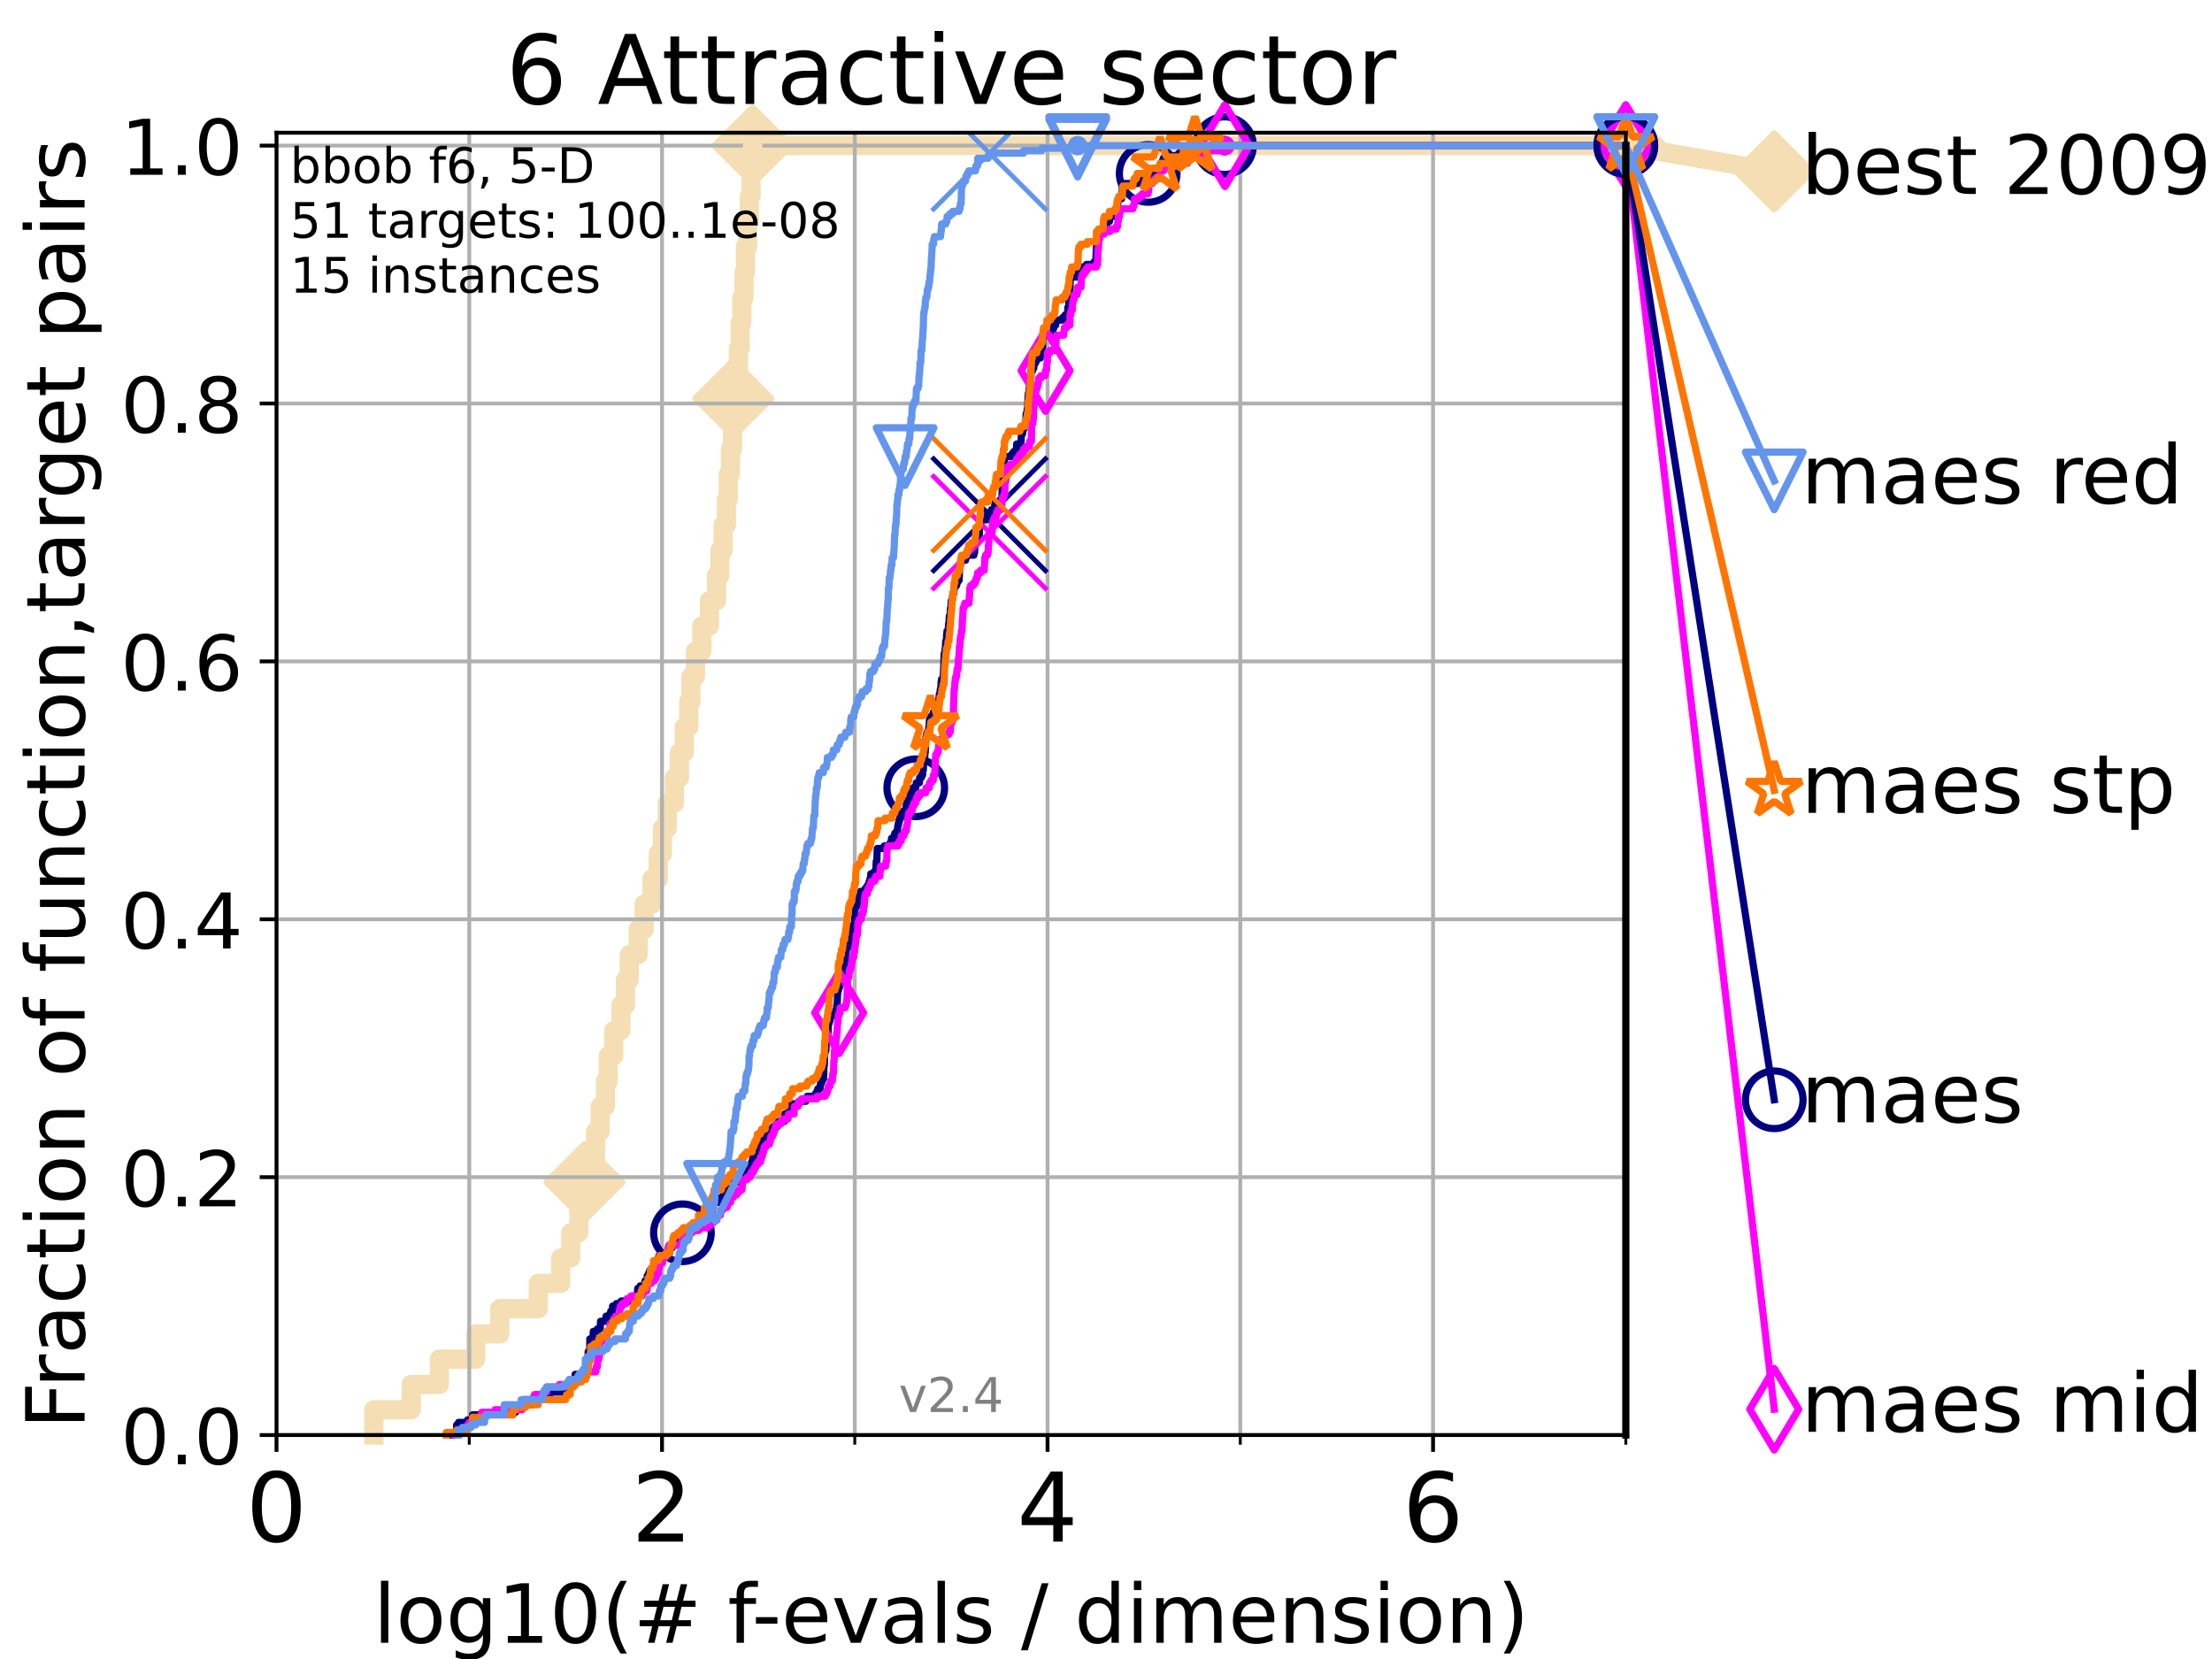 <?xml version="1.0" encoding="utf-8" standalone="no"?>
<!DOCTYPE svg PUBLIC "-//W3C//DTD SVG 1.1//EN"
  "http://www.w3.org/Graphics/SVG/1.1/DTD/svg11.dtd">
<!-- Created with matplotlib (https://matplotlib.org/) -->
<svg height="345.6pt" version="1.1" viewBox="0 0 460.8 345.6" width="460.8pt" xmlns="http://www.w3.org/2000/svg" xmlns:xlink="http://www.w3.org/1999/xlink">
 <defs>
  <style type="text/css">*{stroke-linecap:butt;stroke-linejoin:round;}</style>
 </defs>
 <g id="figure_1">
  <g id="patch_1">
   <path d="M 0 345.6 
L 460.8 345.6 
L 460.8 0 
L 0 0 
z
" style="fill:#ffffff;"/>
  </g>
  <g id="axes_1">
   <g id="patch_2">
    <path d="M 57.6 298.944 
L 338.688 298.944 
L 338.688 27.648 
L 57.6 27.648 
z
" style="fill:#ffffff;"/>
   </g>
   <g id="line2d_1">
    <path d="M 77.885 298.944 
L 77.885 293.677 
L 85.667 293.677 
L 85.667 288.41 
L 91.535 288.41 
L 91.535 283.143 
L 99.098 283.143 
L 99.098 277.877 
L 104.115 277.877 
L 104.115 272.61 
L 112.128 272.61 
L 112.128 267.343 
L 116.798 267.343 
L 116.798 262.076 
L 118.891 262.076 
L 118.891 256.809 
L 120.572 256.809 
L 120.572 251.542 
L 121.756 251.542 
L 121.756 246.275 
L 123.111 246.275 
L 123.111 241.009 
L 124.063 241.009 
L 124.063 235.742 
L 125.038 235.742 
L 125.038 230.475 
L 126.1 230.475 
L 126.1 225.208 
L 126.707 225.208 
L 126.707 219.941 
L 127.861 219.941 
L 127.861 214.674 
L 129.348 214.674 
L 129.348 209.407 
L 130.291 209.407 
L 130.291 204.141 
L 131.082 204.141 
L 131.082 198.874 
L 132.94 198.874 
L 132.94 193.607 
L 134.193 193.607 
L 134.193 188.34 
L 135.839 188.34 
L 135.839 183.073 
L 137.126 183.073 
L 137.126 177.806 
L 138.015 177.806 
L 138.015 172.539 
L 138.993 172.539 
L 138.993 167.272 
L 140.499 167.272 
L 140.499 162.006 
L 141.549 162.006 
L 141.549 156.739 
L 142.54 156.739 
L 142.54 151.472 
L 143.477 151.472 
L 143.477 146.205 
L 143.928 146.205 
L 143.928 140.938 
L 144.889 140.938 
L 144.889 135.671 
L 146.216 135.671 
L 146.216 130.404 
L 147.789 130.404 
L 147.789 125.138 
L 149.269 125.138 
L 149.269 119.871 
L 149.964 119.871 
L 149.964 114.604 
L 150.649 114.604 
L 150.649 109.337 
L 151.325 109.337 
L 151.325 104.07 
L 151.708 104.07 
L 151.708 98.803 
L 152.161 98.803 
L 152.161 93.536 
L 152.587 93.536 
L 152.587 88.27 
L 152.767 88.27 
L 152.767 83.003 
L 153.28 83.003 
L 153.28 77.736 
L 153.82 77.736 
L 153.82 72.469 
L 154.195 72.469 
L 154.195 67.202 
L 154.547 67.202 
L 154.547 61.935 
L 154.998 61.935 
L 154.998 56.668 
L 155.284 56.668 
L 155.284 51.402 
L 155.742 51.402 
L 155.742 46.135 
L 156.102 46.135 
L 156.102 40.868 
L 156.455 40.868 
L 156.455 35.601 
L 156.777 35.601 
L 156.777 30.334 
L 338.688 30.334 
" style="fill:none;stroke:#f5deb3;stroke-linecap:square;stroke-width:4;"/>
   </g>
   <g id="line2d_2">
    <defs>
     <path d="M -0 7.778 
L 7.778 0 
L 0 -7.778 
L -7.778 -0 
z
" id="m1715d85658" style="stroke:#f5deb3;stroke-linejoin:miter;stroke-width:1.5;"/>
    </defs>
    <g>
     <use style="fill:#f5deb3;stroke:#f5deb3;stroke-linejoin:miter;stroke-width:1.5;" x="121.756" xlink:href="#m1715d85658" y="246.275"/>
     <use style="fill:#f5deb3;stroke:#f5deb3;stroke-linejoin:miter;stroke-width:1.5;" x="152.767" xlink:href="#m1715d85658" y="83.003"/>
     <use style="fill:#f5deb3;stroke:#f5deb3;stroke-linejoin:miter;stroke-width:1.5;" x="156.777" xlink:href="#m1715d85658" y="30.334"/>
     <use style="fill:#f5deb3;stroke:#f5deb3;stroke-linejoin:miter;stroke-width:1.5;" x="156.777" xlink:href="#m1715d85658" y="30.334"/>
     <use style="fill:#f5deb3;stroke:#f5deb3;stroke-linejoin:miter;stroke-width:1.5;" x="338.688" xlink:href="#m1715d85658" y="30.334"/>
    </g>
   </g>
   <g id="line2d_3">
    <path style="fill:none;stroke:#f5deb3;stroke-linecap:square;stroke-width:4;"/>
    <g/>
   </g>
   <g id="line2d_4">
    <path d="M 338.688 30.334 
L 369.608 35.706 
" style="fill:none;stroke:#f5deb3;stroke-linecap:square;stroke-width:4;"/>
    <g>
     <use style="fill:#f5deb3;stroke:#f5deb3;stroke-linejoin:miter;stroke-width:1.5;" x="338.688" xlink:href="#m1715d85658" y="30.334"/>
     <use style="fill:#f5deb3;stroke:#f5deb3;stroke-linejoin:miter;stroke-width:1.5;" x="369.608" xlink:href="#m1715d85658" y="35.706"/>
    </g>
   </g>
   <g id="matplotlib.axis_1">
    <g id="xtick_1">
     <g id="line2d_5">
      <path clip-path="url(#pbb0ff11df0)" d="M 57.6 298.944 
L 57.6 27.648 
" style="fill:none;stroke:#b0b0b0;stroke-linecap:square;stroke-width:0.8;"/>
     </g>
     <g id="line2d_6">
      <defs>
       <path d="M 0 0 
L 0 3.5 
" id="m4ef14429ef" style="stroke:#000000;stroke-width:0.8;"/>
      </defs>
      <g>
       <use style="stroke:#000000;stroke-width:0.8;" x="57.6" xlink:href="#m4ef14429ef" y="298.944"/>
      </g>
     </g>
     <g id="text_1">
      <!-- 0 -->
      <g transform="translate(51.237 321.141)scale(0.2 -0.2)">
       <defs>
        <path d="M 31.781 66.406 
Q 24.172 66.406 20.328 58.906 
Q 16.5 51.422 16.5 36.375 
Q 16.5 21.391 20.328 13.891 
Q 24.172 6.391 31.781 6.391 
Q 39.453 6.391 43.281 13.891 
Q 47.125 21.391 47.125 36.375 
Q 47.125 51.422 43.281 58.906 
Q 39.453 66.406 31.781 66.406 
z
M 31.781 74.219 
Q 44.047 74.219 50.516 64.516 
Q 56.984 54.828 56.984 36.375 
Q 56.984 17.969 50.516 8.266 
Q 44.047 -1.422 31.781 -1.422 
Q 19.531 -1.422 13.062 8.266 
Q 6.594 17.969 6.594 36.375 
Q 6.594 54.828 13.062 64.516 
Q 19.531 74.219 31.781 74.219 
z
" id="DejaVuSans-48"/>
       </defs>
       <use xlink:href="#DejaVuSans-48"/>
      </g>
     </g>
    </g>
    <g id="xtick_2">
     <g id="line2d_7">
      <path clip-path="url(#pbb0ff11df0)" d="M 137.911 298.944 
L 137.911 27.648 
" style="fill:none;stroke:#b0b0b0;stroke-linecap:square;stroke-width:0.8;"/>
     </g>
     <g id="line2d_8">
      <g>
       <use style="stroke:#000000;stroke-width:0.8;" x="137.911" xlink:href="#m4ef14429ef" y="298.944"/>
      </g>
     </g>
     <g id="text_2">
      <!-- 2 -->
      <g transform="translate(131.548 321.141)scale(0.2 -0.2)">
       <defs>
        <path d="M 19.188 8.297 
L 53.609 8.297 
L 53.609 0 
L 7.328 0 
L 7.328 8.297 
Q 12.938 14.109 22.625 23.891 
Q 32.328 33.688 34.812 36.531 
Q 39.547 41.844 41.422 45.531 
Q 43.312 49.219 43.312 52.781 
Q 43.312 58.594 39.234 62.25 
Q 35.156 65.922 28.609 65.922 
Q 23.969 65.922 18.812 64.312 
Q 13.672 62.703 7.812 59.422 
L 7.812 69.391 
Q 13.766 71.781 18.938 73 
Q 24.125 74.219 28.422 74.219 
Q 39.75 74.219 46.484 68.547 
Q 53.219 62.891 53.219 53.422 
Q 53.219 48.922 51.531 44.891 
Q 49.859 40.875 45.406 35.406 
Q 44.188 33.984 37.641 27.219 
Q 31.109 20.453 19.188 8.297 
z
" id="DejaVuSans-50"/>
       </defs>
       <use xlink:href="#DejaVuSans-50"/>
      </g>
     </g>
    </g>
    <g id="xtick_3">
     <g id="line2d_9">
      <path clip-path="url(#pbb0ff11df0)" d="M 218.222 298.944 
L 218.222 27.648 
" style="fill:none;stroke:#b0b0b0;stroke-linecap:square;stroke-width:0.8;"/>
     </g>
     <g id="line2d_10">
      <g>
       <use style="stroke:#000000;stroke-width:0.8;" x="218.222" xlink:href="#m4ef14429ef" y="298.944"/>
      </g>
     </g>
     <g id="text_3">
      <!-- 4 -->
      <g transform="translate(211.859 321.141)scale(0.2 -0.2)">
       <defs>
        <path d="M 37.797 64.312 
L 12.891 25.391 
L 37.797 25.391 
z
M 35.203 72.906 
L 47.609 72.906 
L 47.609 25.391 
L 58.016 25.391 
L 58.016 17.188 
L 47.609 17.188 
L 47.609 0 
L 37.797 0 
L 37.797 17.188 
L 4.891 17.188 
L 4.891 26.703 
z
" id="DejaVuSans-52"/>
       </defs>
       <use xlink:href="#DejaVuSans-52"/>
      </g>
     </g>
    </g>
    <g id="xtick_4">
     <g id="line2d_11">
      <path clip-path="url(#pbb0ff11df0)" d="M 298.533 298.944 
L 298.533 27.648 
" style="fill:none;stroke:#b0b0b0;stroke-linecap:square;stroke-width:0.8;"/>
     </g>
     <g id="line2d_12">
      <g>
       <use style="stroke:#000000;stroke-width:0.8;" x="298.533" xlink:href="#m4ef14429ef" y="298.944"/>
      </g>
     </g>
     <g id="text_4">
      <!-- 6 -->
      <g transform="translate(292.17 321.141)scale(0.2 -0.2)">
       <defs>
        <path d="M 33.016 40.375 
Q 26.375 40.375 22.484 35.828 
Q 18.609 31.297 18.609 23.391 
Q 18.609 15.531 22.484 10.953 
Q 26.375 6.391 33.016 6.391 
Q 39.656 6.391 43.531 10.953 
Q 47.406 15.531 47.406 23.391 
Q 47.406 31.297 43.531 35.828 
Q 39.656 40.375 33.016 40.375 
z
M 52.594 71.297 
L 52.594 62.312 
Q 48.875 64.062 45.094 64.984 
Q 41.312 65.922 37.594 65.922 
Q 27.828 65.922 22.672 59.328 
Q 17.531 52.734 16.797 39.406 
Q 19.672 43.656 24.016 45.922 
Q 28.375 48.188 33.594 48.188 
Q 44.578 48.188 50.953 41.516 
Q 57.328 34.859 57.328 23.391 
Q 57.328 12.156 50.688 5.359 
Q 44.047 -1.422 33.016 -1.422 
Q 20.359 -1.422 13.672 8.266 
Q 6.984 17.969 6.984 36.375 
Q 6.984 53.656 15.188 63.938 
Q 23.391 74.219 37.203 74.219 
Q 40.922 74.219 44.703 73.484 
Q 48.484 72.75 52.594 71.297 
z
" id="DejaVuSans-54"/>
       </defs>
       <use xlink:href="#DejaVuSans-54"/>
      </g>
     </g>
    </g>
    <g id="xtick_5">
     <g id="line2d_13">
      <path clip-path="url(#pbb0ff11df0)" d="M 97.755 298.944 
L 97.755 27.648 
" style="fill:none;stroke:#b0b0b0;stroke-linecap:square;stroke-width:0.8;"/>
     </g>
     <g id="line2d_14">
      <defs>
       <path d="M 0 0 
L 0 2 
" id="mfb5445f1bc" style="stroke:#000000;stroke-width:0.6;"/>
      </defs>
      <g>
       <use style="stroke:#000000;stroke-width:0.6;" x="97.755" xlink:href="#mfb5445f1bc" y="298.944"/>
      </g>
     </g>
    </g>
    <g id="xtick_6">
     <g id="line2d_15">
      <path clip-path="url(#pbb0ff11df0)" d="M 178.066 298.944 
L 178.066 27.648 
" style="fill:none;stroke:#b0b0b0;stroke-linecap:square;stroke-width:0.8;"/>
     </g>
     <g id="line2d_16">
      <g>
       <use style="stroke:#000000;stroke-width:0.6;" x="178.066" xlink:href="#mfb5445f1bc" y="298.944"/>
      </g>
     </g>
    </g>
    <g id="xtick_7">
     <g id="line2d_17">
      <path clip-path="url(#pbb0ff11df0)" d="M 258.377 298.944 
L 258.377 27.648 
" style="fill:none;stroke:#b0b0b0;stroke-linecap:square;stroke-width:0.8;"/>
     </g>
     <g id="line2d_18">
      <g>
       <use style="stroke:#000000;stroke-width:0.6;" x="258.377" xlink:href="#mfb5445f1bc" y="298.944"/>
      </g>
     </g>
    </g>
    <g id="xtick_8">
     <g id="line2d_19">
      <path clip-path="url(#pbb0ff11df0)" d="M 338.688 298.944 
L 338.688 27.648 
" style="fill:none;stroke:#b0b0b0;stroke-linecap:square;stroke-width:0.8;"/>
     </g>
     <g id="line2d_20">
      <g>
       <use style="stroke:#000000;stroke-width:0.6;" x="338.688" xlink:href="#mfb5445f1bc" y="298.944"/>
      </g>
     </g>
    </g>
    <g id="text_5">
     <!-- log10(# f-evals / dimension) -->
     <g transform="translate(77.764 342.218)scale(0.17 -0.17)">
      <defs>
       <path d="M 9.422 75.984 
L 18.406 75.984 
L 18.406 0 
L 9.422 0 
z
" id="DejaVuSans-108"/>
       <path d="M 30.609 48.391 
Q 23.391 48.391 19.188 42.75 
Q 14.984 37.109 14.984 27.297 
Q 14.984 17.484 19.156 11.844 
Q 23.344 6.203 30.609 6.203 
Q 37.797 6.203 41.984 11.859 
Q 46.188 17.531 46.188 27.297 
Q 46.188 37.016 41.984 42.703 
Q 37.797 48.391 30.609 48.391 
z
M 30.609 56 
Q 42.328 56 49.016 48.375 
Q 55.719 40.766 55.719 27.297 
Q 55.719 13.875 49.016 6.219 
Q 42.328 -1.422 30.609 -1.422 
Q 18.844 -1.422 12.172 6.219 
Q 5.516 13.875 5.516 27.297 
Q 5.516 40.766 12.172 48.375 
Q 18.844 56 30.609 56 
z
" id="DejaVuSans-111"/>
       <path d="M 45.406 27.984 
Q 45.406 37.75 41.375 43.109 
Q 37.359 48.484 30.078 48.484 
Q 22.859 48.484 18.828 43.109 
Q 14.797 37.75 14.797 27.984 
Q 14.797 18.266 18.828 12.891 
Q 22.859 7.516 30.078 7.516 
Q 37.359 7.516 41.375 12.891 
Q 45.406 18.266 45.406 27.984 
z
M 54.391 6.781 
Q 54.391 -7.172 48.188 -13.984 
Q 42 -20.797 29.203 -20.797 
Q 24.469 -20.797 20.266 -20.094 
Q 16.062 -19.391 12.109 -17.922 
L 12.109 -9.188 
Q 16.062 -11.328 19.922 -12.344 
Q 23.781 -13.375 27.781 -13.375 
Q 36.625 -13.375 41.016 -8.766 
Q 45.406 -4.156 45.406 5.172 
L 45.406 9.625 
Q 42.625 4.781 38.281 2.391 
Q 33.938 0 27.875 0 
Q 17.828 0 11.672 7.656 
Q 5.516 15.328 5.516 27.984 
Q 5.516 40.672 11.672 48.328 
Q 17.828 56 27.875 56 
Q 33.938 56 38.281 53.609 
Q 42.625 51.219 45.406 46.391 
L 45.406 54.688 
L 54.391 54.688 
z
" id="DejaVuSans-103"/>
       <path d="M 12.406 8.297 
L 28.516 8.297 
L 28.516 63.922 
L 10.984 60.406 
L 10.984 69.391 
L 28.422 72.906 
L 38.281 72.906 
L 38.281 8.297 
L 54.391 8.297 
L 54.391 0 
L 12.406 0 
z
" id="DejaVuSans-49"/>
       <path d="M 31 75.875 
Q 24.469 64.656 21.281 53.656 
Q 18.109 42.672 18.109 31.391 
Q 18.109 20.125 21.312 9.062 
Q 24.516 -2 31 -13.188 
L 23.188 -13.188 
Q 15.875 -1.703 12.234 9.375 
Q 8.594 20.453 8.594 31.391 
Q 8.594 42.281 12.203 53.312 
Q 15.828 64.359 23.188 75.875 
z
" id="DejaVuSans-40"/>
       <path d="M 51.125 44 
L 36.922 44 
L 32.812 27.688 
L 47.125 27.688 
z
M 43.797 71.781 
L 38.719 51.516 
L 52.984 51.516 
L 58.109 71.781 
L 65.922 71.781 
L 60.891 51.516 
L 76.125 51.516 
L 76.125 44 
L 58.984 44 
L 54.984 27.688 
L 70.516 27.688 
L 70.516 20.219 
L 53.078 20.219 
L 48 0 
L 40.188 0 
L 45.219 20.219 
L 30.906 20.219 
L 25.875 0 
L 18.016 0 
L 23.094 20.219 
L 7.719 20.219 
L 7.719 27.688 
L 24.906 27.688 
L 29 44 
L 13.281 44 
L 13.281 51.516 
L 30.906 51.516 
L 35.891 71.781 
z
" id="DejaVuSans-35"/>
       <path id="DejaVuSans-32"/>
       <path d="M 37.109 75.984 
L 37.109 68.5 
L 28.516 68.5 
Q 23.688 68.5 21.797 66.547 
Q 19.922 64.594 19.922 59.516 
L 19.922 54.688 
L 34.719 54.688 
L 34.719 47.703 
L 19.922 47.703 
L 19.922 0 
L 10.891 0 
L 10.891 47.703 
L 2.297 47.703 
L 2.297 54.688 
L 10.891 54.688 
L 10.891 58.5 
Q 10.891 67.625 15.141 71.797 
Q 19.391 75.984 28.609 75.984 
z
" id="DejaVuSans-102"/>
       <path d="M 4.891 31.391 
L 31.203 31.391 
L 31.203 23.391 
L 4.891 23.391 
z
" id="DejaVuSans-45"/>
       <path d="M 56.203 29.594 
L 56.203 25.203 
L 14.891 25.203 
Q 15.484 15.922 20.484 11.062 
Q 25.484 6.203 34.422 6.203 
Q 39.594 6.203 44.453 7.469 
Q 49.312 8.734 54.109 11.281 
L 54.109 2.781 
Q 49.266 0.734 44.188 -0.344 
Q 39.109 -1.422 33.891 -1.422 
Q 20.797 -1.422 13.156 6.188 
Q 5.516 13.812 5.516 26.812 
Q 5.516 40.234 12.766 48.109 
Q 20.016 56 32.328 56 
Q 43.359 56 49.781 48.891 
Q 56.203 41.797 56.203 29.594 
z
M 47.219 32.234 
Q 47.125 39.594 43.094 43.984 
Q 39.062 48.391 32.422 48.391 
Q 24.906 48.391 20.391 44.141 
Q 15.875 39.891 15.188 32.172 
z
" id="DejaVuSans-101"/>
       <path d="M 2.984 54.688 
L 12.5 54.688 
L 29.594 8.797 
L 46.688 54.688 
L 56.203 54.688 
L 35.688 0 
L 23.484 0 
z
" id="DejaVuSans-118"/>
       <path d="M 34.281 27.484 
Q 23.391 27.484 19.188 25 
Q 14.984 22.516 14.984 16.5 
Q 14.984 11.719 18.141 8.906 
Q 21.297 6.109 26.703 6.109 
Q 34.188 6.109 38.703 11.406 
Q 43.219 16.703 43.219 25.484 
L 43.219 27.484 
z
M 52.203 31.203 
L 52.203 0 
L 43.219 0 
L 43.219 8.297 
Q 40.141 3.328 35.547 0.953 
Q 30.953 -1.422 24.312 -1.422 
Q 15.922 -1.422 10.953 3.297 
Q 6 8.016 6 15.922 
Q 6 25.141 12.172 29.828 
Q 18.359 34.516 30.609 34.516 
L 43.219 34.516 
L 43.219 35.406 
Q 43.219 41.609 39.141 45 
Q 35.062 48.391 27.688 48.391 
Q 23 48.391 18.547 47.266 
Q 14.109 46.141 10.016 43.891 
L 10.016 52.203 
Q 14.938 54.109 19.578 55.047 
Q 24.219 56 28.609 56 
Q 40.484 56 46.344 49.844 
Q 52.203 43.703 52.203 31.203 
z
" id="DejaVuSans-97"/>
       <path d="M 44.281 53.078 
L 44.281 44.578 
Q 40.484 46.531 36.375 47.5 
Q 32.281 48.484 27.875 48.484 
Q 21.188 48.484 17.844 46.438 
Q 14.5 44.391 14.5 40.281 
Q 14.5 37.156 16.891 35.375 
Q 19.281 33.594 26.516 31.984 
L 29.594 31.297 
Q 39.156 29.25 43.188 25.516 
Q 47.219 21.781 47.219 15.094 
Q 47.219 7.469 41.188 3.016 
Q 35.156 -1.422 24.609 -1.422 
Q 20.219 -1.422 15.453 -0.562 
Q 10.688 0.297 5.422 2 
L 5.422 11.281 
Q 10.406 8.688 15.234 7.391 
Q 20.062 6.109 24.812 6.109 
Q 31.156 6.109 34.562 8.281 
Q 37.984 10.453 37.984 14.406 
Q 37.984 18.062 35.516 20.016 
Q 33.062 21.969 24.703 23.781 
L 21.578 24.516 
Q 13.234 26.266 9.516 29.906 
Q 5.812 33.547 5.812 39.891 
Q 5.812 47.609 11.281 51.797 
Q 16.75 56 26.812 56 
Q 31.781 56 36.172 55.266 
Q 40.578 54.547 44.281 53.078 
z
" id="DejaVuSans-115"/>
       <path d="M 25.391 72.906 
L 33.688 72.906 
L 8.297 -9.281 
L 0 -9.281 
z
" id="DejaVuSans-47"/>
       <path d="M 45.406 46.391 
L 45.406 75.984 
L 54.391 75.984 
L 54.391 0 
L 45.406 0 
L 45.406 8.203 
Q 42.578 3.328 38.25 0.953 
Q 33.938 -1.422 27.875 -1.422 
Q 17.969 -1.422 11.734 6.484 
Q 5.516 14.406 5.516 27.297 
Q 5.516 40.188 11.734 48.094 
Q 17.969 56 27.875 56 
Q 33.938 56 38.25 53.625 
Q 42.578 51.266 45.406 46.391 
z
M 14.797 27.297 
Q 14.797 17.391 18.875 11.75 
Q 22.953 6.109 30.078 6.109 
Q 37.203 6.109 41.297 11.75 
Q 45.406 17.391 45.406 27.297 
Q 45.406 37.203 41.297 42.844 
Q 37.203 48.484 30.078 48.484 
Q 22.953 48.484 18.875 42.844 
Q 14.797 37.203 14.797 27.297 
z
" id="DejaVuSans-100"/>
       <path d="M 9.422 54.688 
L 18.406 54.688 
L 18.406 0 
L 9.422 0 
z
M 9.422 75.984 
L 18.406 75.984 
L 18.406 64.594 
L 9.422 64.594 
z
" id="DejaVuSans-105"/>
       <path d="M 52 44.188 
Q 55.375 50.25 60.062 53.125 
Q 64.75 56 71.094 56 
Q 79.641 56 84.281 50.016 
Q 88.922 44.047 88.922 33.016 
L 88.922 0 
L 79.891 0 
L 79.891 32.719 
Q 79.891 40.578 77.094 44.375 
Q 74.312 48.188 68.609 48.188 
Q 61.625 48.188 57.562 43.547 
Q 53.516 38.922 53.516 30.906 
L 53.516 0 
L 44.484 0 
L 44.484 32.719 
Q 44.484 40.625 41.703 44.406 
Q 38.922 48.188 33.109 48.188 
Q 26.219 48.188 22.156 43.531 
Q 18.109 38.875 18.109 30.906 
L 18.109 0 
L 9.078 0 
L 9.078 54.688 
L 18.109 54.688 
L 18.109 46.188 
Q 21.188 51.219 25.484 53.609 
Q 29.781 56 35.688 56 
Q 41.656 56 45.828 52.969 
Q 50 49.953 52 44.188 
z
" id="DejaVuSans-109"/>
       <path d="M 54.891 33.016 
L 54.891 0 
L 45.906 0 
L 45.906 32.719 
Q 45.906 40.484 42.875 44.328 
Q 39.844 48.188 33.797 48.188 
Q 26.516 48.188 22.312 43.547 
Q 18.109 38.922 18.109 30.906 
L 18.109 0 
L 9.078 0 
L 9.078 54.688 
L 18.109 54.688 
L 18.109 46.188 
Q 21.344 51.125 25.703 53.562 
Q 30.078 56 35.797 56 
Q 45.219 56 50.047 50.172 
Q 54.891 44.344 54.891 33.016 
z
" id="DejaVuSans-110"/>
       <path d="M 8.016 75.875 
L 15.828 75.875 
Q 23.141 64.359 26.781 53.312 
Q 30.422 42.281 30.422 31.391 
Q 30.422 20.453 26.781 9.375 
Q 23.141 -1.703 15.828 -13.188 
L 8.016 -13.188 
Q 14.5 -2 17.703 9.062 
Q 20.906 20.125 20.906 31.391 
Q 20.906 42.672 17.703 53.656 
Q 14.5 64.656 8.016 75.875 
z
" id="DejaVuSans-41"/>
      </defs>
      <use xlink:href="#DejaVuSans-108"/>
      <use x="27.783" xlink:href="#DejaVuSans-111"/>
      <use x="88.965" xlink:href="#DejaVuSans-103"/>
      <use x="152.441" xlink:href="#DejaVuSans-49"/>
      <use x="216.064" xlink:href="#DejaVuSans-48"/>
      <use x="279.688" xlink:href="#DejaVuSans-40"/>
      <use x="318.701" xlink:href="#DejaVuSans-35"/>
      <use x="402.49" xlink:href="#DejaVuSans-32"/>
      <use x="434.277" xlink:href="#DejaVuSans-102"/>
      <use x="463.982" xlink:href="#DejaVuSans-45"/>
      <use x="500.066" xlink:href="#DejaVuSans-101"/>
      <use x="561.59" xlink:href="#DejaVuSans-118"/>
      <use x="620.77" xlink:href="#DejaVuSans-97"/>
      <use x="682.049" xlink:href="#DejaVuSans-108"/>
      <use x="709.832" xlink:href="#DejaVuSans-115"/>
      <use x="761.932" xlink:href="#DejaVuSans-32"/>
      <use x="793.719" xlink:href="#DejaVuSans-47"/>
      <use x="827.41" xlink:href="#DejaVuSans-32"/>
      <use x="859.197" xlink:href="#DejaVuSans-100"/>
      <use x="922.674" xlink:href="#DejaVuSans-105"/>
      <use x="950.457" xlink:href="#DejaVuSans-109"/>
      <use x="1047.869" xlink:href="#DejaVuSans-101"/>
      <use x="1109.393" xlink:href="#DejaVuSans-110"/>
      <use x="1172.771" xlink:href="#DejaVuSans-115"/>
      <use x="1224.871" xlink:href="#DejaVuSans-105"/>
      <use x="1252.654" xlink:href="#DejaVuSans-111"/>
      <use x="1313.836" xlink:href="#DejaVuSans-110"/>
      <use x="1377.215" xlink:href="#DejaVuSans-41"/>
     </g>
    </g>
   </g>
   <g id="matplotlib.axis_2">
    <g id="ytick_1">
     <g id="line2d_21">
      <path clip-path="url(#pbb0ff11df0)" d="M 57.6 298.944 
L 338.688 298.944 
" style="fill:none;stroke:#b0b0b0;stroke-linecap:square;stroke-width:0.8;"/>
     </g>
     <g id="line2d_22">
      <defs>
       <path d="M 0 0 
L -3.5 0 
" id="m76a8a707ec" style="stroke:#000000;stroke-width:0.8;"/>
      </defs>
      <g>
       <use style="stroke:#000000;stroke-width:0.8;" x="57.6" xlink:href="#m76a8a707ec" y="298.944"/>
      </g>
     </g>
     <g id="text_6">
      <!-- 0.0 -->
      <g transform="translate(25.155 305.023)scale(0.16 -0.16)">
       <defs>
        <path d="M 10.688 12.406 
L 21 12.406 
L 21 0 
L 10.688 0 
z
" id="DejaVuSans-46"/>
       </defs>
       <use xlink:href="#DejaVuSans-48"/>
       <use x="63.623" xlink:href="#DejaVuSans-46"/>
       <use x="95.41" xlink:href="#DejaVuSans-48"/>
      </g>
     </g>
    </g>
    <g id="ytick_2">
     <g id="line2d_23">
      <path clip-path="url(#pbb0ff11df0)" d="M 57.6 245.222 
L 338.688 245.222 
" style="fill:none;stroke:#b0b0b0;stroke-linecap:square;stroke-width:0.8;"/>
     </g>
     <g id="line2d_24">
      <g>
       <use style="stroke:#000000;stroke-width:0.8;" x="57.6" xlink:href="#m76a8a707ec" y="245.222"/>
      </g>
     </g>
     <g id="text_7">
      <!-- 0.2 -->
      <g transform="translate(25.155 251.301)scale(0.16 -0.16)">
       <use xlink:href="#DejaVuSans-48"/>
       <use x="63.623" xlink:href="#DejaVuSans-46"/>
       <use x="95.41" xlink:href="#DejaVuSans-50"/>
      </g>
     </g>
    </g>
    <g id="ytick_3">
     <g id="line2d_25">
      <path clip-path="url(#pbb0ff11df0)" d="M 57.6 191.5 
L 338.688 191.5 
" style="fill:none;stroke:#b0b0b0;stroke-linecap:square;stroke-width:0.8;"/>
     </g>
     <g id="line2d_26">
      <g>
       <use style="stroke:#000000;stroke-width:0.8;" x="57.6" xlink:href="#m76a8a707ec" y="191.5"/>
      </g>
     </g>
     <g id="text_8">
      <!-- 0.4 -->
      <g transform="translate(25.155 197.579)scale(0.16 -0.16)">
       <use xlink:href="#DejaVuSans-48"/>
       <use x="63.623" xlink:href="#DejaVuSans-46"/>
       <use x="95.41" xlink:href="#DejaVuSans-52"/>
      </g>
     </g>
    </g>
    <g id="ytick_4">
     <g id="line2d_27">
      <path clip-path="url(#pbb0ff11df0)" d="M 57.6 137.778 
L 338.688 137.778 
" style="fill:none;stroke:#b0b0b0;stroke-linecap:square;stroke-width:0.8;"/>
     </g>
     <g id="line2d_28">
      <g>
       <use style="stroke:#000000;stroke-width:0.8;" x="57.6" xlink:href="#m76a8a707ec" y="137.778"/>
      </g>
     </g>
     <g id="text_9">
      <!-- 0.6 -->
      <g transform="translate(25.155 143.857)scale(0.16 -0.16)">
       <use xlink:href="#DejaVuSans-48"/>
       <use x="63.623" xlink:href="#DejaVuSans-46"/>
       <use x="95.41" xlink:href="#DejaVuSans-54"/>
      </g>
     </g>
    </g>
    <g id="ytick_5">
     <g id="line2d_29">
      <path clip-path="url(#pbb0ff11df0)" d="M 57.6 84.056 
L 338.688 84.056 
" style="fill:none;stroke:#b0b0b0;stroke-linecap:square;stroke-width:0.8;"/>
     </g>
     <g id="line2d_30">
      <g>
       <use style="stroke:#000000;stroke-width:0.8;" x="57.6" xlink:href="#m76a8a707ec" y="84.056"/>
      </g>
     </g>
     <g id="text_10">
      <!-- 0.8 -->
      <g transform="translate(25.155 90.135)scale(0.16 -0.16)">
       <defs>
        <path d="M 31.781 34.625 
Q 24.75 34.625 20.719 30.859 
Q 16.703 27.094 16.703 20.516 
Q 16.703 13.922 20.719 10.156 
Q 24.75 6.391 31.781 6.391 
Q 38.812 6.391 42.859 10.172 
Q 46.922 13.969 46.922 20.516 
Q 46.922 27.094 42.891 30.859 
Q 38.875 34.625 31.781 34.625 
z
M 21.922 38.812 
Q 15.578 40.375 12.031 44.719 
Q 8.5 49.078 8.5 55.328 
Q 8.5 64.062 14.719 69.141 
Q 20.953 74.219 31.781 74.219 
Q 42.672 74.219 48.875 69.141 
Q 55.078 64.062 55.078 55.328 
Q 55.078 49.078 51.531 44.719 
Q 48 40.375 41.703 38.812 
Q 48.828 37.156 52.797 32.312 
Q 56.781 27.484 56.781 20.516 
Q 56.781 9.906 50.312 4.234 
Q 43.844 -1.422 31.781 -1.422 
Q 19.734 -1.422 13.25 4.234 
Q 6.781 9.906 6.781 20.516 
Q 6.781 27.484 10.781 32.312 
Q 14.797 37.156 21.922 38.812 
z
M 18.312 54.391 
Q 18.312 48.734 21.844 45.562 
Q 25.391 42.391 31.781 42.391 
Q 38.141 42.391 41.719 45.562 
Q 45.312 48.734 45.312 54.391 
Q 45.312 60.062 41.719 63.234 
Q 38.141 66.406 31.781 66.406 
Q 25.391 66.406 21.844 63.234 
Q 18.312 60.062 18.312 54.391 
z
" id="DejaVuSans-56"/>
       </defs>
       <use xlink:href="#DejaVuSans-48"/>
       <use x="63.623" xlink:href="#DejaVuSans-46"/>
       <use x="95.41" xlink:href="#DejaVuSans-56"/>
      </g>
     </g>
    </g>
    <g id="ytick_6">
     <g id="line2d_31">
      <path clip-path="url(#pbb0ff11df0)" d="M 57.6 30.334 
L 338.688 30.334 
" style="fill:none;stroke:#b0b0b0;stroke-linecap:square;stroke-width:0.8;"/>
     </g>
     <g id="line2d_32">
      <g>
       <use style="stroke:#000000;stroke-width:0.8;" x="57.6" xlink:href="#m76a8a707ec" y="30.334"/>
      </g>
     </g>
     <g id="text_11">
      <!-- 1.0 -->
      <g transform="translate(25.155 36.413)scale(0.16 -0.16)">
       <use xlink:href="#DejaVuSans-49"/>
       <use x="63.623" xlink:href="#DejaVuSans-46"/>
       <use x="95.41" xlink:href="#DejaVuSans-48"/>
      </g>
     </g>
    </g>
    <g id="text_12">
     <!-- Fraction of function,target pairs -->
     <g transform="translate(17.62 297.681)rotate(-90)scale(0.17 -0.17)">
      <defs>
       <path d="M 9.812 72.906 
L 51.703 72.906 
L 51.703 64.594 
L 19.672 64.594 
L 19.672 43.109 
L 48.578 43.109 
L 48.578 34.812 
L 19.672 34.812 
L 19.672 0 
L 9.812 0 
z
" id="DejaVuSans-70"/>
       <path d="M 41.109 46.297 
Q 39.594 47.172 37.812 47.578 
Q 36.031 48 33.891 48 
Q 26.266 48 22.188 43.047 
Q 18.109 38.094 18.109 28.812 
L 18.109 0 
L 9.078 0 
L 9.078 54.688 
L 18.109 54.688 
L 18.109 46.188 
Q 20.953 51.172 25.484 53.578 
Q 30.031 56 36.531 56 
Q 37.453 56 38.578 55.875 
Q 39.703 55.766 41.062 55.516 
z
" id="DejaVuSans-114"/>
       <path d="M 48.781 52.594 
L 48.781 44.188 
Q 44.969 46.297 41.141 47.344 
Q 37.312 48.391 33.406 48.391 
Q 24.656 48.391 19.812 42.844 
Q 14.984 37.312 14.984 27.297 
Q 14.984 17.281 19.812 11.734 
Q 24.656 6.203 33.406 6.203 
Q 37.312 6.203 41.141 7.25 
Q 44.969 8.297 48.781 10.406 
L 48.781 2.094 
Q 45.016 0.344 40.984 -0.531 
Q 36.969 -1.422 32.422 -1.422 
Q 20.062 -1.422 12.781 6.344 
Q 5.516 14.109 5.516 27.297 
Q 5.516 40.672 12.859 48.328 
Q 20.219 56 33.016 56 
Q 37.156 56 41.109 55.141 
Q 45.062 54.297 48.781 52.594 
z
" id="DejaVuSans-99"/>
       <path d="M 18.312 70.219 
L 18.312 54.688 
L 36.812 54.688 
L 36.812 47.703 
L 18.312 47.703 
L 18.312 18.016 
Q 18.312 11.328 20.141 9.422 
Q 21.969 7.516 27.594 7.516 
L 36.812 7.516 
L 36.812 0 
L 27.594 0 
Q 17.188 0 13.234 3.875 
Q 9.281 7.766 9.281 18.016 
L 9.281 47.703 
L 2.688 47.703 
L 2.688 54.688 
L 9.281 54.688 
L 9.281 70.219 
z
" id="DejaVuSans-116"/>
       <path d="M 8.5 21.578 
L 8.5 54.688 
L 17.484 54.688 
L 17.484 21.922 
Q 17.484 14.156 20.5 10.266 
Q 23.531 6.391 29.594 6.391 
Q 36.859 6.391 41.078 11.031 
Q 45.312 15.672 45.312 23.688 
L 45.312 54.688 
L 54.297 54.688 
L 54.297 0 
L 45.312 0 
L 45.312 8.406 
Q 42.047 3.422 37.719 1 
Q 33.406 -1.422 27.688 -1.422 
Q 18.266 -1.422 13.375 4.438 
Q 8.5 10.297 8.5 21.578 
z
M 31.109 56 
z
" id="DejaVuSans-117"/>
       <path d="M 11.719 12.406 
L 22.016 12.406 
L 22.016 4 
L 14.016 -11.625 
L 7.719 -11.625 
L 11.719 4 
z
" id="DejaVuSans-44"/>
       <path d="M 18.109 8.203 
L 18.109 -20.797 
L 9.078 -20.797 
L 9.078 54.688 
L 18.109 54.688 
L 18.109 46.391 
Q 20.953 51.266 25.266 53.625 
Q 29.594 56 35.594 56 
Q 45.562 56 51.781 48.094 
Q 58.016 40.188 58.016 27.297 
Q 58.016 14.406 51.781 6.484 
Q 45.562 -1.422 35.594 -1.422 
Q 29.594 -1.422 25.266 0.953 
Q 20.953 3.328 18.109 8.203 
z
M 48.688 27.297 
Q 48.688 37.203 44.609 42.844 
Q 40.531 48.484 33.406 48.484 
Q 26.266 48.484 22.188 42.844 
Q 18.109 37.203 18.109 27.297 
Q 18.109 17.391 22.188 11.75 
Q 26.266 6.109 33.406 6.109 
Q 40.531 6.109 44.609 11.75 
Q 48.688 17.391 48.688 27.297 
z
" id="DejaVuSans-112"/>
      </defs>
      <use xlink:href="#DejaVuSans-70"/>
      <use x="50.27" xlink:href="#DejaVuSans-114"/>
      <use x="91.383" xlink:href="#DejaVuSans-97"/>
      <use x="152.662" xlink:href="#DejaVuSans-99"/>
      <use x="207.643" xlink:href="#DejaVuSans-116"/>
      <use x="246.852" xlink:href="#DejaVuSans-105"/>
      <use x="274.635" xlink:href="#DejaVuSans-111"/>
      <use x="335.816" xlink:href="#DejaVuSans-110"/>
      <use x="399.195" xlink:href="#DejaVuSans-32"/>
      <use x="430.982" xlink:href="#DejaVuSans-111"/>
      <use x="492.164" xlink:href="#DejaVuSans-102"/>
      <use x="527.369" xlink:href="#DejaVuSans-32"/>
      <use x="559.156" xlink:href="#DejaVuSans-102"/>
      <use x="594.361" xlink:href="#DejaVuSans-117"/>
      <use x="657.74" xlink:href="#DejaVuSans-110"/>
      <use x="721.119" xlink:href="#DejaVuSans-99"/>
      <use x="776.1" xlink:href="#DejaVuSans-116"/>
      <use x="815.309" xlink:href="#DejaVuSans-105"/>
      <use x="843.092" xlink:href="#DejaVuSans-111"/>
      <use x="904.273" xlink:href="#DejaVuSans-110"/>
      <use x="967.652" xlink:href="#DejaVuSans-44"/>
      <use x="999.439" xlink:href="#DejaVuSans-116"/>
      <use x="1038.648" xlink:href="#DejaVuSans-97"/>
      <use x="1099.928" xlink:href="#DejaVuSans-114"/>
      <use x="1139.291" xlink:href="#DejaVuSans-103"/>
      <use x="1202.768" xlink:href="#DejaVuSans-101"/>
      <use x="1264.291" xlink:href="#DejaVuSans-116"/>
      <use x="1303.5" xlink:href="#DejaVuSans-32"/>
      <use x="1335.287" xlink:href="#DejaVuSans-112"/>
      <use x="1398.764" xlink:href="#DejaVuSans-97"/>
      <use x="1460.043" xlink:href="#DejaVuSans-105"/>
      <use x="1487.826" xlink:href="#DejaVuSans-114"/>
      <use x="1528.939" xlink:href="#DejaVuSans-115"/>
     </g>
    </g>
   </g>
   <g id="line2d_33">
    <defs>
     <path d="M 0 1.5 
C 0.398 1.5 0.779 1.342 1.061 1.061 
C 1.342 0.779 1.5 0.398 1.5 0 
C 1.5 -0.398 1.342 -0.779 1.061 -1.061 
C 0.779 -1.342 0.398 -1.5 0 -1.5 
C -0.398 -1.5 -0.779 -1.342 -1.061 -1.061 
C -1.342 -0.779 -1.5 -0.398 -1.5 0 
C -1.5 0.398 -1.342 0.779 -1.061 1.061 
C -0.779 1.342 -0.398 1.5 0 1.5 
z
" id="mc4695723b0" style="stroke:#f5deb3;"/>
    </defs>
    <g>
     <use style="fill:#f5deb3;stroke:#f5deb3;" x="156.777" xlink:href="#mc4695723b0" y="30.334"/>
     <use style="fill:#f5deb3;stroke:#f5deb3;" x="156.777" xlink:href="#mc4695723b0" y="30.334"/>
    </g>
   </g>
   <g id="line2d_34">
    <defs>
     <path d="M 0 1.5 
C 0.398 1.5 0.779 1.342 1.061 1.061 
C 1.342 0.779 1.5 0.398 1.5 0 
C 1.5 -0.398 1.342 -0.779 1.061 -1.061 
C 0.779 -1.342 0.398 -1.5 0 -1.5 
C -0.398 -1.5 -0.779 -1.342 -1.061 -1.061 
C -1.342 -0.779 -1.5 -0.398 -1.5 0 
C -1.5 0.398 -1.342 0.779 -1.061 1.061 
C -0.779 1.342 -0.398 1.5 0 1.5 
z
" id="m92be4595de" style="stroke:#000080;"/>
    </defs>
    <g>
     <use style="fill:#000080;stroke:#000080;" x="255.091" xlink:href="#m92be4595de" y="30.334"/>
     <use style="fill:#000080;stroke:#000080;" x="255.091" xlink:href="#m92be4595de" y="30.334"/>
    </g>
   </g>
   <g id="line2d_35">
    <path d="M 94.295 298.944 
L 94.295 298.417 
L 95.125 298.417 
L 95.125 296.837 
L 95.526 296.837 
L 95.526 296.311 
L 97.403 296.311 
L 97.403 295.784 
L 98.439 295.784 
L 98.439 294.731 
L 106.803 294.731 
L 106.803 294.204 
L 107.415 294.204 
L 107.415 293.15 
L 108.949 293.15 
L 108.949 292.624 
L 109.132 292.624 
L 109.132 291.57 
L 111.186 291.57 
L 111.186 291.044 
L 111.975 291.044 
L 111.975 290.517 
L 114.552 290.517 
L 114.552 289.99 
L 117.71 289.99 
L 117.71 289.464 
L 118.682 289.464 
L 118.682 288.41 
L 119.402 288.41 
L 119.402 287.884 
L 119.603 287.884 
L 119.603 287.357 
L 119.801 287.357 
L 119.801 286.304 
L 121.931 286.304 
L 121.931 285.777 
L 122.105 285.777 
L 122.191 284.197 
L 122.447 284.197 
L 122.531 281.563 
L 122.865 281.563 
L 122.865 278.93 
L 123.514 278.93 
L 123.594 277.35 
L 124.444 277.35 
L 124.444 276.823 
L 125.038 276.823 
L 125.111 275.243 
L 126.168 275.243 
L 126.236 274.19 
L 127.035 274.19 
L 127.035 273.663 
L 127.229 273.663 
L 127.229 273.136 
L 127.611 273.136 
L 127.611 272.083 
L 128.411 272.083 
L 128.411 271.556 
L 129.405 271.556 
L 129.405 271.03 
L 131.641 271.03 
L 131.641 270.503 
L 131.79 270.503 
L 131.79 269.976 
L 132.754 269.976 
L 132.847 268.396 
L 133.353 268.396 
L 133.353 267.87 
L 134.322 267.87 
L 134.365 266.816 
L 134.829 266.816 
L 134.829 265.763 
L 135.118 265.763 
L 135.118 265.236 
L 135.321 265.236 
L 135.321 264.709 
L 135.996 264.709 
L 135.996 264.183 
L 136.419 264.183 
L 136.419 263.656 
L 136.98 263.656 
L 137.053 262.603 
L 137.126 262.603 
L 137.126 262.076 
L 137.271 262.076 
L 137.271 261.549 
L 138.595 261.549 
L 138.595 261.023 
L 139.414 261.023 
L 139.414 260.496 
L 139.573 260.496 
L 139.573 259.969 
L 140.011 259.969 
L 140.042 258.916 
L 140.559 258.916 
L 140.559 258.389 
L 141.032 258.389 
L 141.032 257.862 
L 141.436 257.862 
L 141.436 257.336 
L 141.718 257.336 
L 141.718 256.809 
L 142.161 256.809 
L 142.161 256.282 
L 145.35 256.282 
L 145.35 255.229 
L 146.58 255.229 
L 146.602 254.176 
L 147.308 254.176 
L 147.348 253.122 
L 147.57 253.122 
L 147.57 252.596 
L 147.888 252.596 
L 147.888 252.069 
L 148.392 252.069 
L 148.392 251.542 
L 148.602 251.542 
L 148.602 251.016 
L 148.733 251.016 
L 148.733 250.489 
L 150.155 250.489 
L 150.172 249.436 
L 150.716 249.436 
L 150.716 248.909 
L 151.373 248.909 
L 151.422 247.855 
L 151.882 247.855 
L 151.882 247.329 
L 152.617 247.329 
L 152.617 246.275 
L 153.581 246.275 
L 153.581 245.749 
L 154.222 245.749 
L 154.222 245.222 
L 154.453 245.222 
L 154.453 244.695 
L 154.906 244.695 
L 154.906 244.169 
L 155.168 244.169 
L 155.168 243.642 
L 156.37 243.642 
L 156.37 243.115 
L 156.515 243.115 
L 156.575 242.062 
L 156.729 242.062 
L 156.729 241.535 
L 156.871 241.535 
L 156.871 241.009 
L 157.035 241.009 
L 157.035 240.482 
L 157.163 240.482 
L 157.163 239.955 
L 157.551 239.955 
L 157.608 238.902 
L 158.412 238.902 
L 158.509 237.848 
L 158.858 237.848 
L 158.858 237.322 
L 159.067 237.322 
L 159.067 236.795 
L 159.253 236.795 
L 159.314 235.742 
L 160.614 235.742 
L 160.614 235.215 
L 161.063 235.215 
L 161.063 234.688 
L 161.92 234.688 
L 161.92 234.162 
L 162.104 234.162 
L 162.104 233.635 
L 163.38 233.635 
L 163.453 232.055 
L 164.234 232.055 
L 164.326 231.001 
L 164.892 231.001 
L 164.951 229.948 
L 166.48 229.948 
L 166.48 229.421 
L 167.874 229.421 
L 167.874 228.895 
L 168.171 228.895 
L 168.171 228.368 
L 169.859 228.368 
L 169.859 227.841 
L 170.174 227.841 
L 170.174 227.315 
L 170.376 227.315 
L 170.376 226.788 
L 170.846 226.788 
L 170.904 225.735 
L 171.103 225.735 
L 171.103 225.208 
L 171.335 225.208 
L 171.335 224.681 
L 171.585 224.681 
L 171.656 222.048 
L 171.721 222.048 
L 171.816 219.414 
L 171.856 219.414 
L 171.856 218.888 
L 172.054 218.888 
L 172.138 216.781 
L 172.323 216.781 
L 172.429 215.201 
L 172.501 215.201 
L 172.597 213.094 
L 172.759 213.094 
L 172.759 212.567 
L 172.942 212.567 
L 173.017 211.514 
L 173.947 211.514 
L 173.947 210.987 
L 174.079 210.987 
L 174.079 210.461 
L 174.227 210.461 
L 174.327 209.407 
L 174.391 209.407 
L 174.495 206.774 
L 174.546 206.774 
L 174.546 206.247 
L 174.695 206.247 
L 174.695 205.721 
L 174.884 205.721 
L 174.884 204.667 
L 175.133 204.667 
L 175.133 203.614 
L 175.294 203.614 
L 175.294 203.087 
L 175.436 203.087 
L 175.525 201.507 
L 175.813 201.507 
L 175.813 200.98 
L 175.971 200.98 
L 175.999 199.927 
L 176.097 199.927 
L 176.097 199.4 
L 176.225 199.4 
L 176.302 197.82 
L 176.379 197.82 
L 176.379 197.294 
L 176.733 197.294 
L 176.733 196.767 
L 176.92 196.767 
L 177.024 195.714 
L 177.271 195.714 
L 177.369 194.66 
L 177.409 194.66 
L 177.409 193.607 
L 177.66 193.607 
L 177.66 193.08 
L 177.824 193.08 
L 177.824 192.553 
L 178.024 192.553 
L 178.129 189.393 
L 178.181 189.393 
L 178.181 188.867 
L 178.466 188.867 
L 178.466 188.34 
L 178.616 188.34 
L 178.616 187.813 
L 178.75 187.813 
L 178.75 187.287 
L 179.003 187.287 
L 179.003 186.76 
L 179.227 186.76 
L 179.236 185.706 
L 180.17 185.706 
L 180.17 185.18 
L 180.549 185.18 
L 180.549 184.653 
L 180.891 184.653 
L 180.891 184.126 
L 181.065 184.126 
L 181.065 183.6 
L 181.231 183.6 
L 181.231 183.073 
L 181.347 183.073 
L 181.402 182.02 
L 182.182 182.02 
L 182.182 181.493 
L 182.439 181.493 
L 182.539 179.386 
L 182.666 179.386 
L 182.746 176.753 
L 184.199 176.753 
L 184.199 176.226 
L 185.327 176.226 
L 185.327 175.699 
L 185.666 175.699 
L 185.711 174.646 
L 186.239 174.646 
L 186.239 174.119 
L 186.389 174.119 
L 186.389 173.593 
L 186.795 173.593 
L 186.795 173.066 
L 186.938 173.066 
L 187.03 172.013 
L 187.136 172.013 
L 187.136 171.486 
L 187.25 171.486 
L 187.25 170.959 
L 187.398 170.959 
L 187.398 170.433 
L 187.643 170.433 
L 187.643 169.906 
L 187.976 169.906 
L 187.976 169.379 
L 188.356 169.379 
L 188.356 168.853 
L 188.738 168.853 
L 188.753 167.799 
L 188.857 167.799 
L 188.857 167.272 
L 189.203 167.272 
L 189.227 166.219 
L 189.632 166.219 
L 189.706 165.166 
L 189.933 165.166 
L 189.933 164.639 
L 190.189 164.639 
L 190.189 164.112 
L 190.771 164.112 
L 190.771 163.586 
L 190.887 163.586 
L 190.887 163.059 
L 191.548 163.059 
L 191.569 162.006 
L 191.94 162.006 
L 191.94 161.479 
L 192.193 161.479 
L 192.233 160.426 
L 192.344 160.426 
L 192.418 158.319 
L 192.601 158.319 
L 192.702 156.739 
L 192.75 156.739 
L 192.858 153.579 
L 192.955 153.579 
L 192.955 153.052 
L 193.126 153.052 
L 193.126 152.525 
L 193.401 152.525 
L 193.489 151.472 
L 193.533 151.472 
L 193.618 149.892 
L 193.73 149.892 
L 193.73 149.365 
L 194.28 149.365 
L 194.28 148.838 
L 194.446 148.838 
L 194.446 148.312 
L 194.964 148.312 
L 194.964 147.785 
L 195.296 147.785 
L 195.296 147.258 
L 195.433 147.258 
L 195.482 146.205 
L 195.563 146.205 
L 195.674 144.625 
L 195.788 144.625 
L 195.883 143.572 
L 195.991 143.572 
L 196.058 141.992 
L 196.147 141.992 
L 196.147 141.465 
L 196.479 141.465 
L 196.576 138.831 
L 196.61 138.831 
L 196.679 136.198 
L 196.778 136.198 
L 196.887 135.145 
L 196.936 135.145 
L 197.012 133.565 
L 197.139 133.565 
L 197.217 131.985 
L 197.275 131.985 
L 197.275 131.458 
L 197.522 131.458 
L 197.622 129.878 
L 197.683 129.878 
L 197.763 128.298 
L 197.916 128.298 
L 197.992 126.718 
L 198.061 126.718 
L 198.17 125.138 
L 198.354 125.138 
L 198.442 124.084 
L 198.499 124.084 
L 198.499 123.558 
L 198.727 123.558 
L 198.756 122.504 
L 198.923 122.504 
L 198.923 121.977 
L 199.278 121.977 
L 199.278 121.451 
L 199.434 121.451 
L 199.434 120.924 
L 199.794 120.924 
L 199.891 118.817 
L 199.934 118.817 
L 199.96 117.764 
L 200.069 117.764 
L 200.157 116.711 
L 201.144 116.711 
L 201.144 116.184 
L 201.305 116.184 
L 201.305 115.657 
L 202.88 115.657 
L 202.88 115.131 
L 203.022 115.131 
L 203.103 113.55 
L 203.247 113.55 
L 203.247 113.024 
L 203.646 113.024 
L 203.646 112.497 
L 203.84 112.497 
L 203.928 111.444 
L 204.01 111.444 
L 204.054 109.337 
L 204.147 109.337 
L 204.147 108.81 
L 204.317 108.81 
L 204.317 108.284 
L 205.603 108.284 
L 205.699 107.23 
L 206.463 107.23 
L 206.529 106.177 
L 207.178 106.177 
L 207.229 105.124 
L 207.308 105.124 
L 207.308 104.597 
L 208.384 104.597 
L 208.384 104.07 
L 208.703 104.07 
L 208.808 100.91 
L 208.822 100.91 
L 208.906 99.857 
L 209.001 99.857 
L 209.099 96.17 
L 209.2 96.17 
L 209.2 95.643 
L 209.318 95.643 
L 209.318 95.116 
L 210.754 95.116 
L 210.754 94.59 
L 211.171 94.59 
L 211.171 94.063 
L 211.724 94.063 
L 211.796 92.483 
L 212.667 92.483 
L 212.757 90.903 
L 212.786 90.903 
L 212.786 90.376 
L 213.021 90.376 
L 213.101 89.323 
L 213.34 89.323 
L 213.34 88.796 
L 213.517 88.796 
L 213.517 88.27 
L 213.68 88.27 
L 213.765 86.163 
L 213.894 86.163 
L 213.995 85.109 
L 214.086 85.109 
L 214.164 82.476 
L 214.205 82.476 
L 214.205 81.949 
L 214.349 81.949 
L 214.372 80.896 
L 214.465 80.896 
L 214.465 80.369 
L 214.593 80.369 
L 214.691 78.789 
L 214.763 78.789 
L 214.782 77.209 
L 215.129 77.209 
L 215.129 76.682 
L 215.365 76.682 
L 215.424 75.629 
L 215.735 75.629 
L 215.735 75.102 
L 215.975 75.102 
L 215.975 74.576 
L 216.736 74.576 
L 216.788 72.996 
L 217.022 72.996 
L 217.022 72.469 
L 217.178 72.469 
L 217.213 70.362 
L 217.295 70.362 
L 217.295 69.836 
L 218.692 69.836 
L 218.692 69.309 
L 219.318 69.309 
L 219.398 68.255 
L 219.584 68.255 
L 219.584 67.729 
L 219.921 67.729 
L 219.993 66.675 
L 221.365 66.675 
L 221.365 66.149 
L 221.864 66.149 
L 221.864 65.622 
L 222.4 65.622 
L 222.452 64.042 
L 222.648 64.042 
L 222.682 61.935 
L 222.873 61.935 
L 222.975 57.722 
L 224.275 57.722 
L 224.275 57.195 
L 224.589 57.195 
L 224.627 56.142 
L 224.708 56.142 
L 224.708 55.615 
L 226.318 55.615 
L 226.318 55.088 
L 227.903 55.088 
L 227.903 54.562 
L 228.28 54.562 
L 228.389 51.402 
L 228.557 51.402 
L 228.564 49.821 
L 228.732 49.821 
L 228.756 48.768 
L 229.19 48.768 
L 229.19 48.241 
L 229.77 48.241 
L 229.78 47.188 
L 230.202 47.188 
L 230.202 46.661 
L 230.611 46.661 
L 230.611 46.135 
L 231.13 46.135 
L 231.167 45.081 
L 232.469 45.081 
L 232.553 43.501 
L 232.677 43.501 
L 232.677 42.975 
L 232.808 42.975 
L 232.826 41.921 
L 232.993 41.921 
L 232.993 41.395 
L 233.668 41.395 
L 233.779 39.814 
L 233.782 39.814 
L 233.822 38.234 
L 237.023 38.234 
L 237.065 37.181 
L 239.114 37.181 
L 239.185 36.128 
L 239.787 36.128 
L 239.787 35.601 
L 240.543 35.601 
L 240.543 35.074 
L 241.551 35.074 
L 241.551 34.548 
L 242.128 34.548 
L 242.135 33.494 
L 242.333 33.494 
L 242.333 32.968 
L 243.586 32.968 
L 243.586 32.441 
L 245.537 32.441 
L 245.537 31.914 
L 246.101 31.914 
L 246.101 31.387 
L 248.842 31.387 
L 248.842 30.861 
L 255.091 30.861 
L 255.091 30.334 
L 338.688 30.334 
L 338.688 30.334 
" style="fill:none;stroke:#000080;stroke-linecap:square;stroke-width:1.5;"/>
   </g>
   <g id="line2d_36">
    <defs>
     <path d="M 0 6 
C 1.591 6 3.117 5.368 4.243 4.243 
C 5.368 3.117 6 1.591 6 0 
C 6 -1.591 5.368 -3.117 4.243 -4.243 
C 3.117 -5.368 1.591 -6 0 -6 
C -1.591 -6 -3.117 -5.368 -4.243 -4.243 
C -5.368 -3.117 -6 -1.591 -6 0 
C -6 1.591 -5.368 3.117 -4.243 4.243 
C -3.117 5.368 -1.591 6 0 6 
z
" id="m840bb06e34" style="stroke:#000080;stroke-width:1.5;"/>
    </defs>
    <g>
     <use style="fill-opacity:0;stroke:#000080;stroke-width:1.5;" x="142.161" xlink:href="#m840bb06e34" y="256.809"/>
     <use style="fill-opacity:0;stroke:#000080;stroke-width:1.5;" x="190.771" xlink:href="#m840bb06e34" y="164.112"/>
     <use style="fill-opacity:0;stroke:#000080;stroke-width:1.5;" x="239.185" xlink:href="#m840bb06e34" y="36.128"/>
     <use style="fill-opacity:0;stroke:#000080;stroke-width:1.5;" x="255.091" xlink:href="#m840bb06e34" y="30.334"/>
     <use style="fill-opacity:0;stroke:#000080;stroke-width:1.5;" x="338.688" xlink:href="#m840bb06e34" y="30.334"/>
    </g>
   </g>
   <g id="line2d_37">
    <path style="fill:none;stroke:#000080;stroke-linecap:square;stroke-width:1.5;"/>
    <g/>
   </g>
   <g id="line2d_38">
    <path clip-path="url(#pbb0ff11df0)" d="M 206.134 107.23 
" style="fill:none;stroke:#000080;stroke-linecap:square;stroke-width:1.5;"/>
    <defs>
     <path d="M -12 12 
L 12 -12 
M -12 -12 
L 12 12 
" id="ma19c133530" style="stroke:#000080;"/>
    </defs>
    <g clip-path="url(#pbb0ff11df0)">
     <use style="fill:#000080;stroke:#000080;" x="206.134" xlink:href="#ma19c133530" y="107.23"/>
    </g>
   </g>
   <g id="line2d_39">
    <defs>
     <path d="M 0 1.5 
C 0.398 1.5 0.779 1.342 1.061 1.061 
C 1.342 0.779 1.5 0.398 1.5 0 
C 1.5 -0.398 1.342 -0.779 1.061 -1.061 
C 0.779 -1.342 0.398 -1.5 0 -1.5 
C -0.398 -1.5 -0.779 -1.342 -1.061 -1.061 
C -1.342 -0.779 -1.5 -0.398 -1.5 0 
C -1.5 0.398 -1.342 0.779 -1.061 1.061 
C -0.779 1.342 -0.398 1.5 0 1.5 
z
" id="mb6b008c4b0" style="stroke:#ff00ff;"/>
    </defs>
    <g>
     <use style="fill:#ff00ff;stroke:#ff00ff;" x="255.182" xlink:href="#mb6b008c4b0" y="30.334"/>
     <use style="fill:#ff00ff;stroke:#ff00ff;" x="255.182" xlink:href="#mb6b008c4b0" y="30.334"/>
    </g>
   </g>
   <g id="line2d_40">
    <path d="M 94.715 298.944 
L 94.715 298.417 
L 95.918 298.417 
L 95.918 297.891 
L 97.044 297.891 
L 97.044 297.364 
L 97.403 297.364 
L 97.403 296.837 
L 97.755 296.837 
L 97.755 296.311 
L 99.098 296.311 
L 99.098 295.784 
L 100.04 295.784 
L 100.04 295.257 
L 100.344 295.257 
L 100.344 294.204 
L 103.118 294.204 
L 103.118 293.677 
L 108.764 293.677 
L 108.764 293.15 
L 109.312 293.15 
L 109.312 292.624 
L 111.023 292.624 
L 111.023 291.57 
L 111.346 291.57 
L 111.346 290.517 
L 113.168 290.517 
L 113.168 289.99 
L 113.874 289.99 
L 113.874 288.937 
L 116.562 288.937 
L 116.562 288.41 
L 119.899 288.41 
L 119.899 287.884 
L 120.666 287.884 
L 120.666 287.357 
L 121.4 287.357 
L 121.4 286.83 
L 121.579 286.83 
L 121.579 286.304 
L 121.756 286.304 
L 121.756 285.777 
L 124.14 285.777 
L 124.216 284.723 
L 124.444 284.723 
L 124.52 283.143 
L 124.744 283.143 
L 124.744 282.617 
L 124.892 282.617 
L 124.892 279.457 
L 125.399 279.457 
L 125.399 278.93 
L 125.612 278.93 
L 125.612 278.403 
L 126.44 278.403 
L 126.44 277.877 
L 126.574 277.877 
L 126.574 277.35 
L 127.035 277.35 
L 127.1 275.77 
L 127.737 275.77 
L 127.737 275.243 
L 127.861 275.243 
L 127.861 274.716 
L 128.23 274.716 
L 128.23 274.19 
L 129.06 274.19 
L 129.118 272.61 
L 129.233 272.61 
L 129.233 272.083 
L 129.63 272.083 
L 129.63 271.556 
L 130.452 271.556 
L 130.452 271.03 
L 130.665 271.03 
L 130.665 270.503 
L 131.44 270.503 
L 131.44 269.976 
L 133.756 269.976 
L 133.756 269.45 
L 134.063 269.45 
L 134.063 268.923 
L 134.787 268.923 
L 134.87 267.343 
L 135.682 267.343 
L 135.682 266.816 
L 136.343 266.816 
L 136.343 266.289 
L 136.72 266.289 
L 136.72 265.763 
L 136.869 265.763 
L 136.869 265.236 
L 137.163 265.236 
L 137.163 264.183 
L 137.344 264.183 
L 137.344 263.656 
L 137.487 263.656 
L 137.487 263.129 
L 138.015 263.129 
L 138.015 262.076 
L 138.46 262.076 
L 138.46 261.549 
L 139.025 261.549 
L 139.091 260.496 
L 139.156 260.496 
L 139.156 259.969 
L 139.317 259.969 
L 139.317 259.443 
L 141.774 259.443 
L 141.774 258.916 
L 142.052 258.916 
L 142.079 257.862 
L 142.297 257.862 
L 142.297 257.336 
L 143.067 257.336 
L 143.067 256.809 
L 144.197 256.809 
L 144.197 256.282 
L 145.643 256.282 
L 145.643 255.756 
L 147.389 255.756 
L 147.389 255.229 
L 148.084 255.229 
L 148.084 254.702 
L 148.639 254.702 
L 148.639 254.176 
L 149.341 254.176 
L 149.396 253.122 
L 150.068 253.122 
L 150.138 252.069 
L 150.565 252.069 
L 150.565 251.542 
L 151.486 251.542 
L 151.486 251.016 
L 151.613 251.016 
L 151.613 250.489 
L 152.192 250.489 
L 152.223 249.436 
L 152.767 249.436 
L 152.767 248.909 
L 153.467 248.909 
L 153.467 248.382 
L 153.932 248.382 
L 153.932 247.855 
L 154.574 247.855 
L 154.668 246.275 
L 154.735 246.275 
L 154.735 245.749 
L 155.628 245.749 
L 155.628 245.222 
L 156.273 245.222 
L 156.273 244.695 
L 156.503 244.695 
L 156.503 244.169 
L 156.953 244.169 
L 156.953 243.642 
L 157.209 243.642 
L 157.209 243.115 
L 157.483 243.115 
L 157.483 242.589 
L 157.865 242.589 
L 157.865 242.062 
L 158.412 242.062 
L 158.412 241.535 
L 158.562 241.535 
L 158.562 241.009 
L 158.774 241.009 
L 158.774 240.482 
L 158.921 240.482 
L 158.921 239.955 
L 159.077 239.955 
L 159.077 239.428 
L 159.212 239.428 
L 159.212 238.902 
L 159.598 238.902 
L 159.598 238.375 
L 160.288 238.375 
L 160.288 237.848 
L 160.461 237.848 
L 160.557 236.795 
L 160.905 236.795 
L 160.905 236.268 
L 161.119 236.268 
L 161.119 235.742 
L 161.366 235.742 
L 161.366 235.215 
L 161.493 235.215 
L 161.493 234.688 
L 161.708 234.688 
L 161.708 234.162 
L 162.661 234.162 
L 162.661 233.635 
L 163.111 233.635 
L 163.111 233.108 
L 164.156 233.108 
L 164.156 232.582 
L 164.295 232.582 
L 164.295 232.055 
L 165.426 232.055 
L 165.505 230.475 
L 166.241 230.475 
L 166.241 229.948 
L 166.378 229.948 
L 166.378 229.421 
L 167.001 229.421 
L 167.001 228.895 
L 170.223 228.895 
L 170.223 228.368 
L 171.911 228.368 
L 171.911 227.841 
L 172.226 227.841 
L 172.226 227.315 
L 172.424 227.315 
L 172.424 226.788 
L 172.564 226.788 
L 172.564 226.261 
L 172.895 226.261 
L 172.989 225.208 
L 173.386 225.208 
L 173.49 223.628 
L 173.603 223.628 
L 173.706 220.994 
L 173.773 220.994 
L 173.827 218.888 
L 173.907 218.888 
L 173.907 218.361 
L 174.096 218.361 
L 174.188 216.254 
L 174.253 216.254 
L 174.305 215.201 
L 174.374 215.201 
L 174.482 213.094 
L 174.554 213.094 
L 174.648 211.514 
L 174.808 211.514 
L 174.808 210.987 
L 174.992 210.987 
L 175.017 209.934 
L 176.081 209.934 
L 176.081 209.407 
L 176.279 209.407 
L 176.379 208.354 
L 176.445 208.354 
L 176.548 204.141 
L 176.608 204.141 
L 176.608 203.614 
L 176.838 203.614 
L 176.935 202.034 
L 177.186 202.034 
L 177.186 201.507 
L 177.343 201.507 
L 177.402 200.454 
L 177.488 200.454 
L 177.517 199.4 
L 177.866 199.4 
L 177.866 198.347 
L 178.024 198.347 
L 178.049 197.294 
L 178.15 197.294 
L 178.257 196.24 
L 178.278 196.24 
L 178.353 195.187 
L 178.432 195.187 
L 178.432 194.66 
L 178.632 194.66 
L 178.723 192.553 
L 178.784 192.553 
L 178.784 192.027 
L 178.974 192.027 
L 178.974 191.5 
L 179.421 191.5 
L 179.46 190.447 
L 179.713 190.447 
L 179.713 189.92 
L 179.877 189.92 
L 179.88 188.867 
L 180.033 188.867 
L 180.108 187.287 
L 180.148 187.287 
L 180.232 186.233 
L 180.667 186.233 
L 180.667 185.706 
L 180.801 185.706 
L 180.801 185.18 
L 181.056 185.18 
L 181.056 184.653 
L 181.289 184.653 
L 181.289 184.126 
L 181.494 184.126 
L 181.494 183.6 
L 182.221 183.6 
L 182.221 183.073 
L 182.426 183.073 
L 182.426 182.546 
L 183.284 182.546 
L 183.37 181.493 
L 183.4 181.493 
L 183.454 180.44 
L 184.491 180.44 
L 184.592 179.386 
L 184.718 179.386 
L 184.799 176.753 
L 184.969 176.753 
L 184.969 176.226 
L 187.076 176.226 
L 187.076 175.699 
L 187.379 175.699 
L 187.379 175.173 
L 187.758 175.173 
L 187.764 174.119 
L 188.292 174.119 
L 188.292 173.593 
L 188.442 173.593 
L 188.442 173.066 
L 188.83 173.066 
L 188.847 172.013 
L 188.992 172.013 
L 189.083 170.959 
L 189.107 170.959 
L 189.107 170.433 
L 189.227 170.433 
L 189.304 169.379 
L 189.697 169.379 
L 189.697 168.853 
L 190.03 168.853 
L 190.03 168.326 
L 190.146 168.326 
L 190.146 167.799 
L 190.409 167.799 
L 190.409 167.272 
L 190.791 167.272 
L 190.791 166.746 
L 190.91 166.746 
L 190.91 166.219 
L 191.28 166.219 
L 191.28 165.692 
L 191.684 165.692 
L 191.684 165.166 
L 192.824 165.166 
L 192.824 164.639 
L 192.94 164.639 
L 192.94 164.112 
L 193.601 164.112 
L 193.622 163.059 
L 193.993 163.059 
L 193.993 162.532 
L 194.431 162.532 
L 194.45 161.479 
L 194.719 161.479 
L 194.811 159.372 
L 194.841 159.372 
L 194.911 157.265 
L 195.18 157.265 
L 195.18 156.739 
L 195.454 156.739 
L 195.542 155.159 
L 195.639 155.159 
L 195.639 154.632 
L 195.784 154.632 
L 195.784 154.105 
L 196.333 154.105 
L 196.333 153.579 
L 196.499 153.579 
L 196.499 153.052 
L 197.616 153.052 
L 197.616 152.525 
L 197.936 152.525 
L 198.044 150.945 
L 198.112 150.945 
L 198.112 150.419 
L 198.369 150.419 
L 198.369 149.892 
L 198.564 149.892 
L 198.663 146.205 
L 198.68 146.205 
L 198.77 143.572 
L 198.831 143.572 
L 198.94 141.992 
L 198.989 141.992 
L 198.989 141.465 
L 199.107 141.465 
L 199.107 140.938 
L 199.27 140.938 
L 199.329 139.885 
L 199.389 139.885 
L 199.389 139.358 
L 199.572 139.358 
L 199.655 137.251 
L 199.736 137.251 
L 199.817 135.671 
L 199.854 135.671 
L 199.87 134.618 
L 199.969 134.618 
L 200.034 133.038 
L 200.114 133.038 
L 200.114 132.511 
L 200.233 132.511 
L 200.279 131.458 
L 200.408 131.458 
L 200.503 128.824 
L 200.552 128.824 
L 200.633 126.718 
L 200.809 126.718 
L 200.809 126.191 
L 200.977 126.191 
L 200.977 125.664 
L 201.87 125.664 
L 201.944 124.084 
L 201.988 124.084 
L 202.026 122.504 
L 202.211 122.504 
L 202.211 121.977 
L 202.798 121.977 
L 202.798 121.451 
L 203.197 121.451 
L 203.197 120.924 
L 203.359 120.924 
L 203.359 120.397 
L 203.597 120.397 
L 203.65 119.344 
L 204.256 119.344 
L 204.256 118.817 
L 205.029 118.817 
L 205.138 116.711 
L 205.157 116.711 
L 205.157 116.184 
L 205.301 116.184 
L 205.301 115.657 
L 205.697 115.657 
L 205.697 115.131 
L 205.841 115.131 
L 205.916 113.55 
L 205.961 113.55 
L 206.063 111.444 
L 206.105 111.444 
L 206.105 110.917 
L 206.671 110.917 
L 206.75 108.81 
L 206.909 108.81 
L 206.909 108.284 
L 207.176 108.284 
L 207.176 107.757 
L 207.521 107.757 
L 207.521 107.23 
L 207.64 107.23 
L 207.64 106.704 
L 207.888 106.704 
L 207.888 106.177 
L 208.51 106.177 
L 208.587 105.124 
L 208.714 105.124 
L 208.742 104.07 
L 208.835 104.07 
L 208.835 103.543 
L 209.171 103.543 
L 209.171 103.017 
L 209.308 103.017 
L 209.377 100.383 
L 209.53 100.383 
L 209.6 99.33 
L 209.695 99.33 
L 209.706 98.277 
L 209.895 98.277 
L 209.895 97.223 
L 210.507 97.223 
L 210.507 96.697 
L 211.64 96.697 
L 211.64 96.17 
L 211.764 96.17 
L 211.764 95.643 
L 212.16 95.643 
L 212.16 95.116 
L 212.477 95.116 
L 212.477 94.59 
L 213.059 94.59 
L 213.059 94.063 
L 213.273 94.063 
L 213.273 93.536 
L 213.719 93.536 
L 213.719 93.01 
L 214.43 93.01 
L 214.492 91.956 
L 214.858 91.956 
L 214.927 88.27 
L 215.15 88.27 
L 215.25 87.216 
L 215.291 87.216 
L 215.371 84.583 
L 215.412 84.583 
L 215.517 82.476 
L 215.594 82.476 
L 215.655 81.423 
L 215.878 81.423 
L 215.878 80.896 
L 216.054 80.896 
L 216.054 80.369 
L 216.221 80.369 
L 216.221 79.843 
L 216.332 79.843 
L 216.372 78.789 
L 216.816 78.789 
L 216.816 78.263 
L 217.741 78.263 
L 217.811 77.209 
L 218.006 77.209 
L 218.103 75.629 
L 218.188 75.629 
L 218.21 73.522 
L 218.699 73.522 
L 218.699 72.996 
L 219.751 72.996 
L 219.751 72.469 
L 219.882 72.469 
L 219.912 71.416 
L 220.004 71.416 
L 220.017 69.836 
L 221.591 69.836 
L 221.668 68.782 
L 221.722 68.782 
L 221.722 68.255 
L 222.201 68.255 
L 222.201 67.729 
L 222.898 67.729 
L 222.916 65.622 
L 223.029 65.622 
L 223.029 65.095 
L 223.15 65.095 
L 223.15 64.569 
L 223.385 64.569 
L 223.446 62.989 
L 223.535 62.989 
L 223.535 62.462 
L 223.739 62.462 
L 223.767 61.409 
L 224.369 61.409 
L 224.369 60.882 
L 224.505 60.882 
L 224.505 59.829 
L 225.197 59.829 
L 225.279 57.722 
L 225.438 57.722 
L 225.438 57.195 
L 225.811 57.195 
L 225.811 56.668 
L 226.181 56.668 
L 226.181 56.142 
L 226.568 56.142 
L 226.568 55.615 
L 228.44 55.615 
L 228.44 55.088 
L 228.655 55.088 
L 228.734 51.928 
L 228.818 51.928 
L 228.926 50.348 
L 228.931 50.348 
L 228.931 49.821 
L 229.09 49.821 
L 229.178 48.768 
L 230.019 48.768 
L 230.019 48.241 
L 231.18 48.241 
L 231.18 47.715 
L 232.538 47.715 
L 232.538 47.188 
L 232.805 47.188 
L 232.879 46.135 
L 232.953 46.135 
L 232.958 45.081 
L 233.212 45.081 
L 233.303 44.028 
L 233.455 44.028 
L 233.455 43.501 
L 236.007 43.501 
L 236.007 42.975 
L 236.225 42.975 
L 236.335 41.921 
L 236.343 41.921 
L 236.343 41.395 
L 237.375 41.395 
L 237.375 40.868 
L 237.961 40.868 
L 237.961 40.341 
L 239.175 40.341 
L 239.175 39.814 
L 239.297 39.814 
L 239.338 38.234 
L 240.029 38.234 
L 240.029 37.708 
L 240.568 37.708 
L 240.568 37.181 
L 241.62 37.181 
L 241.632 35.601 
L 242.378 35.601 
L 242.378 35.074 
L 243.696 35.074 
L 243.696 34.548 
L 243.872 34.548 
L 243.872 34.021 
L 247.402 34.021 
L 247.459 32.968 
L 247.947 32.968 
L 247.947 32.441 
L 249.047 32.441 
L 249.047 31.914 
L 251.715 31.914 
L 251.715 31.387 
L 254.063 31.387 
L 254.063 30.861 
L 255.182 30.861 
L 255.182 30.334 
L 338.688 30.334 
L 338.688 30.334 
" style="fill:none;stroke:#ff00ff;stroke-linecap:square;stroke-width:1.5;"/>
   </g>
   <g id="line2d_41">
    <defs>
     <path d="M -0 8.485 
L 5.091 0 
L 0 -8.485 
L -5.091 -0 
z
" id="mb5a25cfee1" style="stroke:#ff00ff;stroke-linejoin:miter;stroke-width:1.5;"/>
    </defs>
    <g>
     <use style="fill-opacity:0;stroke:#ff00ff;stroke-linejoin:miter;stroke-width:1.5;" x="174.808" xlink:href="#mb5a25cfee1" y="210.987"/>
     <use style="fill-opacity:0;stroke:#ff00ff;stroke-linejoin:miter;stroke-width:1.5;" x="217.811" xlink:href="#mb5a25cfee1" y="77.209"/>
     <use style="fill-opacity:0;stroke:#ff00ff;stroke-linejoin:miter;stroke-width:1.5;" x="255.182" xlink:href="#mb5a25cfee1" y="30.334"/>
     <use style="fill-opacity:0;stroke:#ff00ff;stroke-linejoin:miter;stroke-width:1.5;" x="255.182" xlink:href="#mb5a25cfee1" y="30.334"/>
     <use style="fill-opacity:0;stroke:#ff00ff;stroke-linejoin:miter;stroke-width:1.5;" x="338.688" xlink:href="#mb5a25cfee1" y="30.334"/>
    </g>
   </g>
   <g id="line2d_42">
    <path style="fill:none;stroke:#ff00ff;stroke-linecap:square;stroke-width:1.5;"/>
    <g/>
   </g>
   <g id="line2d_43">
    <path clip-path="url(#pbb0ff11df0)" d="M 206.136 110.917 
" style="fill:none;stroke:#ff00ff;stroke-linecap:square;stroke-width:1.5;"/>
    <defs>
     <path d="M -12 12 
L 12 -12 
M -12 -12 
L 12 12 
" id="mdf35c92c76" style="stroke:#ff00ff;"/>
    </defs>
    <g clip-path="url(#pbb0ff11df0)">
     <use style="fill:#ff00ff;stroke:#ff00ff;" x="206.136" xlink:href="#mdf35c92c76" y="110.917"/>
    </g>
   </g>
   <g id="line2d_44">
    <defs>
     <path d="M 0 1.5 
C 0.398 1.5 0.779 1.342 1.061 1.061 
C 1.342 0.779 1.5 0.398 1.5 0 
C 1.5 -0.398 1.342 -0.779 1.061 -1.061 
C 0.779 -1.342 0.398 -1.5 0 -1.5 
C -0.398 -1.5 -0.779 -1.342 -1.061 -1.061 
C -1.342 -0.779 -1.5 -0.398 -1.5 0 
C -1.5 0.398 -1.342 0.779 -1.061 1.061 
C -0.779 1.342 -0.398 1.5 0 1.5 
z
" id="m47b5c4e728" style="stroke:#ff7500;"/>
    </defs>
    <g>
     <use style="fill:#ff7500;stroke:#ff7500;" x="248.931" xlink:href="#m47b5c4e728" y="30.334"/>
     <use style="fill:#ff7500;stroke:#ff7500;" x="248.931" xlink:href="#m47b5c4e728" y="30.334"/>
    </g>
   </g>
   <g id="line2d_45">
    <path d="M 92.969 298.944 
L 92.969 298.417 
L 95.125 298.417 
L 95.125 297.891 
L 97.403 297.891 
L 97.403 297.364 
L 98.101 297.364 
L 98.101 296.837 
L 98.439 296.837 
L 98.439 295.257 
L 101.223 295.257 
L 101.223 294.731 
L 106.803 294.731 
L 106.803 293.677 
L 107.415 293.677 
L 107.415 293.15 
L 109.491 293.15 
L 109.491 292.624 
L 112.128 292.624 
L 112.128 291.57 
L 117.821 291.57 
L 117.821 291.044 
L 118.04 291.044 
L 118.04 290.517 
L 118.787 290.517 
L 118.787 288.937 
L 119.503 288.937 
L 119.503 288.41 
L 119.899 288.41 
L 119.899 287.884 
L 121.128 287.884 
L 121.128 287.357 
L 122.018 287.357 
L 122.018 286.83 
L 122.191 286.83 
L 122.277 285.777 
L 122.531 285.777 
L 122.615 283.67 
L 122.865 283.67 
L 122.865 283.143 
L 123.03 283.143 
L 123.03 280.51 
L 123.751 280.51 
L 123.751 279.983 
L 124.595 279.983 
L 124.595 279.457 
L 124.744 279.457 
L 124.744 278.93 
L 125.183 278.93 
L 125.183 278.403 
L 126.304 278.403 
L 126.304 277.35 
L 127.229 277.35 
L 127.229 276.296 
L 127.737 276.296 
L 127.737 275.243 
L 128.531 275.243 
L 128.531 274.716 
L 129.518 274.716 
L 129.518 274.19 
L 130.612 274.19 
L 130.612 273.663 
L 131.79 273.663 
L 131.889 272.61 
L 131.938 272.61 
L 131.938 272.083 
L 132.182 272.083 
L 132.182 271.556 
L 132.894 271.556 
L 132.987 269.976 
L 133.488 269.976 
L 133.578 268.923 
L 133.8 268.923 
L 133.8 268.396 
L 134.45 268.396 
L 134.492 267.343 
L 134.994 267.343 
L 134.994 266.289 
L 135.281 266.289 
L 135.281 265.763 
L 135.482 265.763 
L 135.482 264.709 
L 135.602 264.709 
L 135.602 264.183 
L 136.035 264.183 
L 136.035 263.656 
L 136.151 263.656 
L 136.151 262.603 
L 137.199 262.603 
L 137.199 262.076 
L 137.416 262.076 
L 137.416 261.549 
L 138.728 261.549 
L 138.728 261.023 
L 139.573 261.023 
L 139.636 259.969 
L 139.731 259.969 
L 139.731 259.443 
L 139.887 259.443 
L 139.887 258.916 
L 140.165 258.916 
L 140.196 257.862 
L 140.409 257.862 
L 140.409 257.336 
L 141.177 257.336 
L 141.177 256.809 
L 141.858 256.809 
L 141.858 256.282 
L 142.325 256.282 
L 142.325 255.756 
L 143.754 255.756 
L 143.754 255.229 
L 144.367 255.229 
L 144.367 254.702 
L 145.395 254.702 
L 145.395 254.176 
L 145.509 254.176 
L 145.509 253.122 
L 146.644 253.122 
L 146.749 251.542 
L 147.185 251.542 
L 147.185 251.016 
L 147.51 251.016 
L 147.51 250.489 
L 148.045 250.489 
L 148.045 249.962 
L 148.258 249.962 
L 148.258 249.436 
L 148.545 249.436 
L 148.545 248.909 
L 148.677 248.909 
L 148.752 247.855 
L 150.31 247.855 
L 150.327 246.802 
L 150.883 246.802 
L 150.883 246.275 
L 151.534 246.275 
L 151.582 245.222 
L 152.037 245.222 
L 152.037 244.695 
L 152.692 244.695 
L 152.782 243.115 
L 152.856 243.115 
L 152.856 242.589 
L 153.736 242.589 
L 153.736 242.062 
L 154.385 242.062 
L 154.385 241.535 
L 154.614 241.535 
L 154.614 241.009 
L 155.064 241.009 
L 155.064 240.482 
L 155.603 240.482 
L 155.603 239.955 
L 156.67 239.955 
L 156.741 238.902 
L 157.035 238.902 
L 157.035 238.375 
L 157.197 238.375 
L 157.197 237.848 
L 157.483 237.848 
L 157.483 237.322 
L 157.709 237.322 
L 157.765 236.268 
L 158.401 236.268 
L 158.401 235.742 
L 158.668 235.742 
L 158.668 235.215 
L 159.416 235.215 
L 159.477 234.162 
L 159.648 234.162 
L 159.648 233.635 
L 159.818 233.635 
L 159.818 233.108 
L 160.774 233.108 
L 160.774 232.582 
L 161.229 232.582 
L 161.229 232.055 
L 162.087 232.055 
L 162.148 231.001 
L 162.269 231.001 
L 162.269 230.475 
L 163.542 230.475 
L 163.614 228.895 
L 164.395 228.895 
L 164.486 227.841 
L 165.054 227.841 
L 165.113 226.788 
L 166.642 226.788 
L 166.642 226.261 
L 168.035 226.261 
L 168.035 225.735 
L 168.337 225.735 
L 168.337 225.208 
L 169.239 225.208 
L 169.239 224.681 
L 170.025 224.681 
L 170.025 224.155 
L 170.338 224.155 
L 170.338 223.628 
L 170.538 223.628 
L 170.538 223.101 
L 170.677 223.101 
L 170.677 222.575 
L 171.098 222.575 
L 171.098 222.048 
L 171.269 222.048 
L 171.269 221.521 
L 171.392 221.521 
L 171.499 219.941 
L 171.721 219.941 
L 171.821 216.781 
L 171.886 216.781 
L 171.98 213.094 
L 172.02 213.094 
L 172.02 212.567 
L 172.274 212.567 
L 172.366 211.514 
L 172.42 211.514 
L 172.492 210.461 
L 172.592 210.461 
L 172.664 209.407 
L 172.73 209.407 
L 172.763 207.301 
L 172.923 207.301 
L 172.923 206.774 
L 173.105 206.774 
L 173.105 206.247 
L 173.938 206.247 
L 173.938 205.721 
L 174.109 205.721 
L 174.109 205.194 
L 174.244 205.194 
L 174.244 204.667 
L 174.391 204.667 
L 174.49 203.614 
L 174.605 203.614 
L 174.644 200.98 
L 174.724 200.98 
L 174.724 200.454 
L 174.951 200.454 
L 175.051 198.874 
L 175.298 198.874 
L 175.298 197.82 
L 175.517 197.82 
L 175.602 196.767 
L 175.63 196.767 
L 175.69 195.714 
L 175.979 195.714 
L 175.979 194.66 
L 176.136 194.66 
L 176.163 193.607 
L 176.26 193.607 
L 176.322 192.553 
L 176.372 192.553 
L 176.468 190.973 
L 176.544 190.973 
L 176.544 190.447 
L 176.748 190.447 
L 176.793 188.867 
L 176.943 188.867 
L 176.943 188.34 
L 177.19 188.34 
L 177.19 187.813 
L 177.434 187.813 
L 177.535 186.76 
L 177.575 186.76 
L 177.575 185.706 
L 177.824 185.706 
L 177.824 185.18 
L 177.989 185.18 
L 177.993 184.126 
L 178.223 184.126 
L 178.295 181.493 
L 178.347 181.493 
L 178.405 180.44 
L 178.914 180.44 
L 178.914 179.913 
L 179.392 179.913 
L 179.402 178.86 
L 179.608 178.86 
L 179.608 178.333 
L 180.336 178.333 
L 180.336 177.806 
L 180.537 177.806 
L 180.537 177.28 
L 180.715 177.28 
L 180.715 176.753 
L 181.056 176.753 
L 181.056 176.226 
L 181.231 176.226 
L 181.231 175.699 
L 181.396 175.699 
L 181.396 175.173 
L 181.514 175.173 
L 181.514 174.119 
L 182.347 174.119 
L 182.347 173.593 
L 182.604 173.593 
L 182.706 172.539 
L 182.831 172.539 
L 182.911 170.959 
L 184.365 170.959 
L 184.365 170.433 
L 185.832 170.433 
L 185.877 169.379 
L 186.404 169.379 
L 186.404 168.853 
L 186.555 168.853 
L 186.555 168.326 
L 186.945 168.326 
L 186.945 167.799 
L 187.103 167.799 
L 187.103 167.272 
L 187.302 167.272 
L 187.341 166.219 
L 187.81 166.219 
L 187.81 165.692 
L 188.142 165.692 
L 188.142 165.166 
L 188.259 165.166 
L 188.259 164.639 
L 188.521 164.639 
L 188.521 164.112 
L 188.812 164.112 
L 188.919 163.059 
L 189.023 163.059 
L 189.023 162.532 
L 189.328 162.532 
L 189.37 161.479 
L 189.587 161.479 
L 189.587 160.952 
L 190.312 160.952 
L 190.312 160.426 
L 190.937 160.426 
L 190.937 159.899 
L 191.053 159.899 
L 191.053 159.372 
L 191.715 159.372 
L 191.735 158.319 
L 191.985 158.319 
L 191.985 157.792 
L 192.106 157.792 
L 192.106 157.265 
L 192.36 157.265 
L 192.399 156.212 
L 192.511 156.212 
L 192.563 155.159 
L 192.868 155.159 
L 192.916 154.105 
L 192.996 154.105 
L 192.996 153.579 
L 193.12 153.579 
L 193.12 153.052 
L 193.268 153.052 
L 193.268 152.525 
L 193.655 152.525 
L 193.655 151.999 
L 193.784 151.999 
L 193.827 150.945 
L 193.897 150.945 
L 193.897 150.419 
L 194.611 150.419 
L 194.611 149.892 
L 195.13 149.892 
L 195.13 149.365 
L 195.286 149.365 
L 195.286 148.838 
L 195.463 148.838 
L 195.522 147.785 
L 195.6 147.785 
L 195.648 146.732 
L 195.729 146.732 
L 195.839 145.152 
L 196.113 145.152 
L 196.157 144.098 
L 196.224 144.098 
L 196.224 143.572 
L 196.397 143.572 
L 196.482 142.518 
L 196.677 142.518 
L 196.777 138.831 
L 196.844 138.831 
L 196.944 137.251 
L 196.99 137.251 
L 197.054 136.198 
L 197.129 136.198 
L 197.145 135.145 
L 197.32 135.145 
L 197.32 134.618 
L 197.441 134.618 
L 197.502 133.565 
L 197.685 133.565 
L 197.768 131.985 
L 197.85 131.985 
L 197.917 130.404 
L 197.967 130.404 
L 198.063 128.824 
L 198.092 128.824 
L 198.158 127.244 
L 198.248 127.244 
L 198.346 125.138 
L 198.392 125.138 
L 198.392 124.611 
L 198.52 124.611 
L 198.52 123.558 
L 198.666 123.558 
L 198.745 121.451 
L 198.894 121.451 
L 198.922 120.397 
L 199.025 120.397 
L 199.025 119.871 
L 199.445 119.871 
L 199.445 119.344 
L 199.6 119.344 
L 199.6 118.817 
L 199.983 118.817 
L 200.025 117.764 
L 200.101 117.764 
L 200.167 116.184 
L 200.323 116.184 
L 200.323 115.657 
L 201.31 115.657 
L 201.31 115.131 
L 201.472 115.131 
L 201.472 114.604 
L 201.71 114.604 
L 201.763 113.55 
L 202.368 113.55 
L 202.368 113.024 
L 203.047 113.024 
L 203.142 111.97 
L 203.216 111.97 
L 203.304 109.864 
L 203.812 109.864 
L 203.812 109.337 
L 204.006 109.337 
L 204.073 107.757 
L 204.176 107.757 
L 204.22 105.65 
L 204.313 105.65 
L 204.394 104.597 
L 205.769 104.597 
L 205.867 103.017 
L 206.781 103.017 
L 206.834 101.963 
L 206.982 101.963 
L 206.982 101.437 
L 207.243 101.437 
L 207.322 100.383 
L 207.418 100.383 
L 207.485 99.33 
L 207.592 99.33 
L 207.592 98.803 
L 208.413 98.803 
L 208.516 96.17 
L 208.586 96.17 
L 208.586 95.643 
L 208.736 95.643 
L 208.736 95.116 
L 208.934 95.116 
L 209.014 93.536 
L 209.23 93.536 
L 209.236 91.956 
L 209.374 91.956 
L 209.374 91.43 
L 209.547 91.43 
L 209.547 90.903 
L 209.941 90.903 
L 209.941 90.376 
L 210.132 90.376 
L 210.132 89.85 
L 212.465 89.85 
L 212.465 89.323 
L 212.676 89.323 
L 212.676 88.796 
L 213.577 88.796 
L 213.577 87.743 
L 213.741 87.743 
L 213.741 87.216 
L 213.997 87.216 
L 213.997 86.163 
L 214.146 86.163 
L 214.228 83.529 
L 214.303 83.529 
L 214.393 81.949 
L 214.438 81.949 
L 214.518 80.896 
L 214.601 80.896 
L 214.66 79.316 
L 214.716 79.316 
L 214.823 76.156 
L 214.85 76.156 
L 214.919 74.576 
L 215.056 74.576 
L 215.097 73.522 
L 215.979 73.522 
L 216.049 72.469 
L 216.443 72.469 
L 216.443 71.942 
L 216.826 71.942 
L 216.826 71.416 
L 217.102 71.416 
L 217.204 69.836 
L 217.224 69.836 
L 217.294 68.782 
L 217.376 68.782 
L 217.376 68.255 
L 218.043 68.255 
L 218.09 66.675 
L 218.828 66.675 
L 218.828 66.149 
L 219.181 66.149 
L 219.181 65.622 
L 219.654 65.622 
L 219.654 65.095 
L 219.785 65.095 
L 219.844 63.515 
L 219.914 63.515 
L 220.013 62.462 
L 221.27 62.462 
L 221.27 61.935 
L 221.834 61.935 
L 221.834 61.409 
L 222.087 61.409 
L 222.087 60.882 
L 222.339 60.882 
L 222.422 59.829 
L 222.57 59.829 
L 222.57 59.302 
L 222.686 59.302 
L 222.714 57.722 
L 222.865 57.722 
L 222.966 56.668 
L 223.233 56.668 
L 223.249 55.615 
L 224.369 55.615 
L 224.369 55.088 
L 224.556 55.088 
L 224.658 51.928 
L 224.763 51.928 
L 224.763 51.402 
L 225.175 51.402 
L 225.175 50.875 
L 226.509 50.875 
L 226.509 50.348 
L 228.393 50.348 
L 228.397 48.241 
L 228.82 48.241 
L 228.82 47.715 
L 229.811 47.715 
L 229.876 45.608 
L 230.048 45.608 
L 230.048 45.081 
L 231.083 45.081 
L 231.111 44.028 
L 232.247 44.028 
L 232.247 43.501 
L 232.645 43.501 
L 232.688 41.921 
L 232.866 41.921 
L 232.866 41.395 
L 233.08 41.395 
L 233.08 40.868 
L 233.816 40.868 
L 233.887 38.761 
L 236.015 38.761 
L 236.075 37.708 
L 236.276 37.708 
L 236.276 37.181 
L 236.728 37.181 
L 236.728 36.654 
L 236.907 36.654 
L 236.907 36.128 
L 238.998 36.128 
L 238.998 35.601 
L 239.112 35.601 
L 239.112 35.074 
L 241.47 35.074 
L 241.47 34.548 
L 241.633 34.548 
L 241.633 34.021 
L 243.626 34.021 
L 243.708 32.968 
L 247.283 32.968 
L 247.363 31.387 
L 248.861 31.387 
L 248.931 30.334 
L 338.688 30.334 
L 338.688 30.334 
" style="fill:none;stroke:#ff7500;stroke-linecap:square;stroke-width:1.5;"/>
   </g>
   <g id="line2d_46">
    <defs>
     <path d="M 0 -6 
L -1.347 -1.854 
L -5.706 -1.854 
L -2.18 0.708 
L -3.527 4.854 
L -0 2.292 
L 3.527 4.854 
L 2.18 0.708 
L 5.706 -1.854 
L 1.347 -1.854 
z
" id="mb5c7267931" style="stroke:#ff7500;stroke-linejoin:bevel;stroke-width:1.5;"/>
    </defs>
    <g>
     <use style="fill-opacity:0;stroke:#ff7500;stroke-linejoin:bevel;stroke-width:1.5;" x="193.827" xlink:href="#mb5c7267931" y="150.945"/>
     <use style="fill-opacity:0;stroke:#ff7500;stroke-linejoin:bevel;stroke-width:1.5;" x="241.633" xlink:href="#mb5c7267931" y="34.548"/>
     <use style="fill-opacity:0;stroke:#ff7500;stroke-linejoin:bevel;stroke-width:1.5;" x="248.931" xlink:href="#mb5c7267931" y="30.334"/>
     <use style="fill-opacity:0;stroke:#ff7500;stroke-linejoin:bevel;stroke-width:1.5;" x="248.931" xlink:href="#mb5c7267931" y="30.334"/>
     <use style="fill-opacity:0;stroke:#ff7500;stroke-linejoin:bevel;stroke-width:1.5;" x="338.688" xlink:href="#mb5c7267931" y="30.334"/>
    </g>
   </g>
   <g id="line2d_47">
    <path style="fill:none;stroke:#ff7500;stroke-linecap:square;stroke-width:1.5;"/>
    <g/>
   </g>
   <g id="line2d_48">
    <path clip-path="url(#pbb0ff11df0)" d="M 206.139 103.017 
" style="fill:none;stroke:#ff7500;stroke-linecap:square;stroke-width:1.5;"/>
    <defs>
     <path d="M -12 12 
L 12 -12 
M -12 -12 
L 12 12 
" id="m1bb8b79542" style="stroke:#ff7500;"/>
    </defs>
    <g clip-path="url(#pbb0ff11df0)">
     <use style="fill:#ff7500;stroke:#ff7500;" x="206.139" xlink:href="#m1bb8b79542" y="103.017"/>
    </g>
   </g>
   <g id="line2d_49">
    <defs>
     <path d="M 0 1.5 
C 0.398 1.5 0.779 1.342 1.061 1.061 
C 1.342 0.779 1.5 0.398 1.5 0 
C 1.5 -0.398 1.342 -0.779 1.061 -1.061 
C 0.779 -1.342 0.398 -1.5 0 -1.5 
C -0.398 -1.5 -0.779 -1.342 -1.061 -1.061 
C -1.342 -0.779 -1.5 -0.398 -1.5 0 
C -1.5 0.398 -1.342 0.779 -1.061 1.061 
C -0.779 1.342 -0.398 1.5 0 1.5 
z
" id="ma3a8d92452" style="stroke:#6495ed;"/>
    </defs>
    <g>
     <use style="fill:#6495ed;stroke:#6495ed;" x="224.504" xlink:href="#ma3a8d92452" y="30.334"/>
     <use style="fill:#6495ed;stroke:#6495ed;" x="224.504" xlink:href="#ma3a8d92452" y="30.334"/>
    </g>
   </g>
   <g id="line2d_50">
    <path d="M 95.526 298.944 
L 95.526 297.891 
L 96.301 297.891 
L 96.301 297.364 
L 98.101 297.364 
L 98.101 296.837 
L 99.098 296.837 
L 99.098 296.311 
L 100.935 296.311 
L 100.935 295.257 
L 101.223 295.257 
L 101.223 294.731 
L 105.057 294.731 
L 105.057 292.624 
L 108.578 292.624 
L 108.578 291.57 
L 112.877 291.57 
L 112.877 291.044 
L 113.168 291.044 
L 113.168 289.99 
L 113.454 289.99 
L 113.454 289.464 
L 113.874 289.464 
L 113.874 288.937 
L 117.486 288.937 
L 117.486 288.41 
L 118.257 288.41 
L 118.257 287.884 
L 118.577 287.884 
L 118.577 287.357 
L 120.287 287.357 
L 120.287 286.83 
L 120.572 286.83 
L 120.572 286.304 
L 121.128 286.304 
L 121.128 285.777 
L 121.49 285.777 
L 121.49 285.25 
L 121.931 285.25 
L 121.931 283.143 
L 122.362 283.143 
L 122.362 282.617 
L 123.274 282.617 
L 123.354 281.563 
L 125.612 281.563 
L 125.612 281.037 
L 126.44 281.037 
L 126.44 280.51 
L 126.707 280.51 
L 126.707 279.983 
L 127.1 279.983 
L 127.1 279.457 
L 128.108 279.457 
L 128.108 278.93 
L 130.291 278.93 
L 130.291 277.877 
L 130.717 277.877 
L 130.717 277.35 
L 131.082 277.35 
L 131.185 275.77 
L 131.287 275.77 
L 131.287 275.243 
L 131.938 275.243 
L 131.987 274.19 
L 132.94 274.19 
L 132.94 273.663 
L 133.533 273.663 
L 133.533 273.136 
L 133.932 273.136 
L 133.932 272.61 
L 134.535 272.61 
L 134.535 272.083 
L 134.87 272.083 
L 134.87 271.556 
L 135.118 271.556 
L 135.159 270.503 
L 136.112 270.503 
L 136.112 269.976 
L 137.271 269.976 
L 137.344 268.923 
L 137.63 268.923 
L 137.63 267.87 
L 137.98 267.87 
L 137.98 267.343 
L 138.29 267.343 
L 138.29 266.816 
L 138.46 266.816 
L 138.46 266.289 
L 139.509 266.289 
L 139.509 265.763 
L 139.731 265.763 
L 139.731 264.709 
L 139.98 264.709 
L 139.98 264.183 
L 140.257 264.183 
L 140.257 263.656 
L 140.915 263.656 
L 140.915 263.129 
L 141.206 263.129 
L 141.235 262.076 
L 141.436 262.076 
L 141.521 261.023 
L 141.886 261.023 
L 141.886 260.496 
L 142.297 260.496 
L 142.406 258.916 
L 142.726 258.916 
L 142.726 258.389 
L 143.35 258.389 
L 143.35 257.862 
L 143.578 257.862 
L 143.679 256.809 
L 143.754 256.809 
L 143.754 256.282 
L 144.051 256.282 
L 144.051 255.756 
L 145.075 255.756 
L 145.075 255.229 
L 145.666 255.229 
L 145.666 254.702 
L 146.58 254.702 
L 146.58 254.176 
L 147.49 254.176 
L 147.49 253.649 
L 147.888 253.649 
L 147.888 253.122 
L 148.064 253.122 
L 148.064 252.596 
L 148.2 252.596 
L 148.239 251.542 
L 148.733 251.542 
L 148.752 250.489 
L 148.883 250.489 
L 148.92 248.382 
L 149.068 248.382 
L 149.068 246.802 
L 149.414 246.802 
L 149.468 245.222 
L 150.034 245.222 
L 150.034 244.695 
L 150.241 244.695 
L 150.241 244.169 
L 150.361 244.169 
L 150.412 243.115 
L 150.599 243.115 
L 150.599 242.589 
L 150.8 242.589 
L 150.8 242.062 
L 151.518 242.062 
L 151.518 241.535 
L 151.756 241.535 
L 151.85 240.482 
L 151.897 240.482 
L 152.006 239.428 
L 152.068 239.428 
L 152.176 237.848 
L 152.192 237.848 
L 152.299 235.742 
L 152.737 235.742 
L 152.737 235.215 
L 152.885 235.215 
L 152.9 233.635 
L 153.149 233.635 
L 153.164 232.582 
L 153.265 232.582 
L 153.323 231.001 
L 153.552 231.001 
L 153.609 229.948 
L 153.694 229.948 
L 153.708 228.895 
L 153.82 228.895 
L 153.82 228.368 
L 154.655 228.368 
L 154.721 227.315 
L 155.155 227.315 
L 155.258 225.735 
L 155.361 225.735 
L 155.412 224.155 
L 155.527 224.155 
L 155.527 223.628 
L 155.754 223.628 
L 155.754 223.101 
L 155.892 223.101 
L 155.991 222.048 
L 156.016 222.048 
L 156.053 219.941 
L 156.139 219.941 
L 156.236 218.888 
L 156.309 218.888 
L 156.309 218.361 
L 156.467 218.361 
L 156.467 217.834 
L 156.812 217.834 
L 156.824 216.781 
L 157.093 216.781 
L 157.093 215.728 
L 157.787 215.728 
L 157.787 215.201 
L 157.965 215.201 
L 157.965 214.674 
L 158.097 214.674 
L 158.097 214.148 
L 158.315 214.148 
L 158.315 213.621 
L 159.025 213.621 
L 159.088 212.567 
L 159.253 212.567 
L 159.253 212.041 
L 159.668 212.041 
L 159.748 210.987 
L 159.798 210.987 
L 159.818 209.934 
L 160.045 209.934 
L 160.143 208.354 
L 160.211 208.354 
L 160.269 206.774 
L 160.509 206.774 
L 160.509 206.247 
L 160.699 206.247 
L 160.699 205.721 
L 160.961 205.721 
L 160.989 204.667 
L 161.201 204.667 
L 161.293 202.56 
L 161.493 202.56 
L 161.565 201.507 
L 161.938 201.507 
L 161.973 200.454 
L 162.052 200.454 
L 162.052 199.927 
L 162.182 199.927 
L 162.182 199.4 
L 162.661 199.4 
L 162.754 197.82 
L 163.07 197.82 
L 163.119 196.767 
L 163.421 196.767 
L 163.518 195.714 
L 164.149 195.714 
L 164.149 195.187 
L 164.272 195.187 
L 164.295 194.133 
L 164.509 194.133 
L 164.517 193.08 
L 164.855 193.08 
L 164.929 190.447 
L 165.01 190.447 
L 165.01 188.34 
L 165.201 188.34 
L 165.201 187.813 
L 165.454 187.813 
L 165.483 185.706 
L 165.761 185.706 
L 165.761 185.18 
L 165.873 185.18 
L 165.88 184.126 
L 165.999 184.126 
L 165.999 183.6 
L 166.255 183.6 
L 166.269 182.546 
L 166.622 182.546 
L 166.622 182.02 
L 166.922 182.02 
L 166.922 181.493 
L 167.217 181.493 
L 167.314 179.913 
L 167.532 179.913 
L 167.596 178.86 
L 167.697 178.86 
L 167.723 177.806 
L 167.948 177.806 
L 168.042 176.753 
L 168.079 176.753 
L 168.079 176.226 
L 168.288 176.226 
L 168.288 175.699 
L 168.829 175.699 
L 168.829 175.173 
L 168.983 175.173 
L 168.983 174.646 
L 169.123 174.646 
L 169.216 173.066 
L 169.245 173.066 
L 169.245 172.539 
L 169.423 172.539 
L 169.515 170.433 
L 169.537 170.433 
L 169.537 169.906 
L 169.73 169.906 
L 169.836 166.746 
L 169.864 166.746 
L 169.903 165.692 
L 169.998 165.692 
L 170.075 164.112 
L 170.245 164.112 
L 170.311 162.532 
L 170.365 162.532 
L 170.365 162.006 
L 170.543 162.006 
L 170.543 161.479 
L 170.671 161.479 
L 170.671 160.952 
L 171.534 160.952 
L 171.54 159.899 
L 172.103 159.899 
L 172.103 159.372 
L 172.245 159.372 
L 172.333 158.319 
L 172.357 158.319 
L 172.357 157.792 
L 173.198 157.792 
L 173.198 157.265 
L 173.544 157.265 
L 173.599 156.212 
L 174.309 156.212 
L 174.396 155.159 
L 174.817 155.159 
L 174.817 154.632 
L 175.001 154.632 
L 175.001 154.105 
L 175.15 154.105 
L 175.15 153.579 
L 176.003 153.579 
L 176.003 153.052 
L 176.198 153.052 
L 176.198 152.525 
L 176.961 152.525 
L 176.995 151.472 
L 177.175 151.472 
L 177.216 149.892 
L 177.303 149.892 
L 177.303 149.365 
L 177.856 149.365 
L 177.912 148.312 
L 178.08 148.312 
L 178.08 147.785 
L 178.205 147.785 
L 178.205 147.258 
L 178.459 147.258 
L 178.459 146.732 
L 178.653 146.732 
L 178.656 145.678 
L 178.894 145.678 
L 178.894 145.152 
L 179.492 145.152 
L 179.588 144.098 
L 180.336 144.098 
L 180.336 143.572 
L 180.846 143.572 
L 180.846 143.045 
L 180.994 143.045 
L 181.056 141.992 
L 181.138 141.992 
L 181.211 140.411 
L 181.33 140.411 
L 181.33 139.885 
L 181.986 139.885 
L 181.986 139.358 
L 182.226 139.358 
L 182.226 138.305 
L 182.913 138.305 
L 182.913 137.778 
L 183.157 137.778 
L 183.157 137.251 
L 183.346 137.251 
L 183.346 136.725 
L 183.681 136.725 
L 183.759 135.145 
L 183.934 135.145 
L 183.934 134.618 
L 184.255 134.618 
L 184.343 133.038 
L 184.391 133.038 
L 184.488 131.985 
L 184.522 131.985 
L 184.625 129.351 
L 184.737 129.351 
L 184.839 126.718 
L 184.894 126.718 
L 184.971 125.138 
L 185.023 125.138 
L 185.077 122.504 
L 185.191 122.504 
L 185.237 120.397 
L 185.405 120.397 
L 185.505 118.817 
L 185.596 118.817 
L 185.635 117.764 
L 185.799 117.764 
L 185.844 116.184 
L 186.129 116.184 
L 186.219 114.604 
L 186.254 114.604 
L 186.365 111.444 
L 186.445 111.444 
L 186.546 109.337 
L 186.651 109.337 
L 186.719 107.757 
L 186.772 107.757 
L 186.833 105.124 
L 186.909 105.124 
L 186.957 104.07 
L 187.047 104.07 
L 187.047 103.017 
L 187.258 103.017 
L 187.279 101.963 
L 187.445 101.963 
L 187.485 100.91 
L 187.567 100.91 
L 187.615 98.803 
L 187.708 98.803 
L 187.774 97.75 
L 188.161 97.75 
L 188.212 96.697 
L 188.373 96.697 
L 188.373 96.17 
L 188.487 96.17 
L 188.552 95.116 
L 188.789 95.116 
L 188.81 94.063 
L 188.932 94.063 
L 189.038 92.483 
L 189.335 92.483 
L 189.346 91.43 
L 189.497 91.43 
L 189.571 89.85 
L 189.634 89.85 
L 189.707 88.27 
L 189.748 88.27 
L 189.75 87.216 
L 189.928 87.216 
L 190.014 85.109 
L 190.07 85.109 
L 190.07 84.583 
L 190.243 84.583 
L 190.243 84.056 
L 190.5 84.056 
L 190.5 83.529 
L 190.803 83.529 
L 190.912 80.896 
L 191.254 80.896 
L 191.254 80.369 
L 191.386 80.369 
L 191.454 78.263 
L 191.525 78.263 
L 191.616 76.682 
L 191.64 76.682 
L 191.643 75.629 
L 191.804 75.629 
L 191.884 72.996 
L 192.037 72.996 
L 192.129 70.889 
L 192.184 70.889 
L 192.287 68.782 
L 192.32 68.782 
L 192.422 65.095 
L 192.528 65.095 
L 192.62 64.042 
L 192.731 64.042 
L 192.786 62.462 
L 192.865 62.462 
L 192.865 61.935 
L 193.079 61.935 
L 193.179 60.355 
L 193.332 60.355 
L 193.332 59.829 
L 193.467 59.829 
L 193.51 58.775 
L 193.652 58.775 
L 193.752 57.195 
L 193.807 57.195 
L 193.855 56.142 
L 193.934 56.142 
L 194.043 53.508 
L 194.076 53.508 
L 194.181 51.402 
L 194.19 51.402 
L 194.19 50.875 
L 194.468 50.875 
L 194.516 49.821 
L 194.653 49.821 
L 194.653 49.295 
L 195.935 49.295 
L 196 48.241 
L 196.089 48.241 
L 196.154 46.661 
L 197.019 46.661 
L 197.019 46.135 
L 197.244 46.135 
L 197.309 45.081 
L 197.835 45.081 
L 197.835 44.555 
L 198.468 44.555 
L 198.468 44.028 
L 199.785 44.028 
L 199.785 43.501 
L 199.972 43.501 
L 200.067 42.448 
L 200.22 42.448 
L 200.307 38.761 
L 200.473 38.761 
L 200.473 38.234 
L 200.719 38.234 
L 200.719 37.708 
L 201.146 37.708 
L 201.234 36.654 
L 201.522 36.654 
L 201.522 36.128 
L 201.806 36.128 
L 201.806 35.601 
L 203.195 35.601 
L 203.195 35.074 
L 203.309 35.074 
L 203.309 34.548 
L 203.649 34.548 
L 203.681 32.968 
L 205.855 32.968 
L 205.855 32.441 
L 206.058 32.441 
L 206.058 31.914 
L 213.22 31.914 
L 213.22 31.387 
L 216.99 31.387 
L 216.99 30.861 
L 224.504 30.861 
L 224.504 30.334 
L 338.688 30.334 
L 338.688 30.334 
" style="fill:none;stroke:#6495ed;stroke-linecap:square;stroke-width:1.5;"/>
   </g>
   <g id="line2d_51">
    <defs>
     <path d="M -0 6 
L 6 -6 
L -6 -6 
z
" id="m1b99e2e3a2" style="stroke:#6495ed;stroke-linejoin:miter;stroke-width:1.5;"/>
    </defs>
    <g>
     <use style="fill-opacity:0;stroke:#6495ed;stroke-linejoin:miter;stroke-width:1.5;" x="149.068" xlink:href="#m1b99e2e3a2" y="248.382"/>
     <use style="fill-opacity:0;stroke:#6495ed;stroke-linejoin:miter;stroke-width:1.5;" x="188.552" xlink:href="#m1b99e2e3a2" y="95.116"/>
     <use style="fill-opacity:0;stroke:#6495ed;stroke-linejoin:miter;stroke-width:1.5;" x="224.504" xlink:href="#m1b99e2e3a2" y="30.861"/>
     <use style="fill-opacity:0;stroke:#6495ed;stroke-linejoin:miter;stroke-width:1.5;" x="224.504" xlink:href="#m1b99e2e3a2" y="30.334"/>
     <use style="fill-opacity:0;stroke:#6495ed;stroke-linejoin:miter;stroke-width:1.5;" x="338.688" xlink:href="#m1b99e2e3a2" y="30.334"/>
    </g>
   </g>
   <g id="line2d_52">
    <path style="fill:none;stroke:#6495ed;stroke-linecap:square;stroke-width:1.5;"/>
    <g/>
   </g>
   <g id="line2d_53">
    <path clip-path="url(#pbb0ff11df0)" d="M 206.134 31.914 
" style="fill:none;stroke:#6495ed;stroke-linecap:square;stroke-width:1.5;"/>
    <defs>
     <path d="M -12 12 
L 12 -12 
M -12 -12 
L 12 12 
" id="m7029b67a52" style="stroke:#6495ed;"/>
    </defs>
    <g clip-path="url(#pbb0ff11df0)">
     <use style="fill:#6495ed;stroke:#6495ed;" x="206.134" xlink:href="#m7029b67a52" y="31.914"/>
    </g>
   </g>
   <g id="line2d_54">
    <path d="M 338.688 30.334 
L 369.608 293.572 
" style="fill:none;stroke:#ff00ff;stroke-linecap:square;stroke-width:1.5;"/>
    <g>
     <use style="fill-opacity:0;stroke:#ff00ff;stroke-linejoin:miter;stroke-width:1.5;" x="338.688" xlink:href="#mb5a25cfee1" y="30.334"/>
     <use style="fill-opacity:0;stroke:#ff00ff;stroke-linejoin:miter;stroke-width:1.5;" x="369.608" xlink:href="#mb5a25cfee1" y="293.572"/>
    </g>
   </g>
   <g id="line2d_55">
    <path d="M 338.688 30.334 
L 369.608 229.105 
" style="fill:none;stroke:#000080;stroke-linecap:square;stroke-width:1.5;"/>
    <g>
     <use style="fill-opacity:0;stroke:#000080;stroke-width:1.5;" x="338.688" xlink:href="#m840bb06e34" y="30.334"/>
     <use style="fill-opacity:0;stroke:#000080;stroke-width:1.5;" x="369.608" xlink:href="#m840bb06e34" y="229.105"/>
    </g>
   </g>
   <g id="line2d_56">
    <path d="M 338.688 30.334 
L 369.608 164.639 
" style="fill:none;stroke:#ff7500;stroke-linecap:square;stroke-width:1.5;"/>
    <g>
     <use style="fill-opacity:0;stroke:#ff7500;stroke-linejoin:bevel;stroke-width:1.5;" x="338.688" xlink:href="#mb5c7267931" y="30.334"/>
     <use style="fill-opacity:0;stroke:#ff7500;stroke-linejoin:bevel;stroke-width:1.5;" x="369.608" xlink:href="#mb5c7267931" y="164.639"/>
    </g>
   </g>
   <g id="line2d_57">
    <path d="M 338.688 30.334 
L 369.608 100.173 
" style="fill:none;stroke:#6495ed;stroke-linecap:square;stroke-width:1.5;"/>
    <g>
     <use style="fill-opacity:0;stroke:#6495ed;stroke-linejoin:miter;stroke-width:1.5;" x="338.688" xlink:href="#m1b99e2e3a2" y="30.334"/>
     <use style="fill-opacity:0;stroke:#6495ed;stroke-linejoin:miter;stroke-width:1.5;" x="369.608" xlink:href="#m1b99e2e3a2" y="100.173"/>
    </g>
   </g>
   <g id="line2d_58">
    <path d="M 338.688 298.944 
L 338.688 30.334 
" style="fill:none;stroke:#000000;stroke-linecap:square;stroke-width:1.5;"/>
   </g>
   <g id="patch_3">
    <path d="M 57.6 298.944 
L 57.6 27.648 
" style="fill:none;stroke:#000000;stroke-linecap:square;stroke-linejoin:miter;stroke-width:0.8;"/>
   </g>
   <g id="patch_4">
    <path d="M 338.688 298.944 
L 338.688 27.648 
" style="fill:none;stroke:#000000;stroke-linecap:square;stroke-linejoin:miter;stroke-width:0.8;"/>
   </g>
   <g id="patch_5">
    <path d="M 57.6 298.944 
L 338.688 298.944 
" style="fill:none;stroke:#000000;stroke-linecap:square;stroke-linejoin:miter;stroke-width:0.8;"/>
   </g>
   <g id="patch_6">
    <path d="M 57.6 27.648 
L 338.688 27.648 
" style="fill:none;stroke:#000000;stroke-linecap:square;stroke-linejoin:miter;stroke-width:0.8;"/>
   </g>
   <g id="text_13">
    <!-- maes mid -->
    <g transform="translate(375.229 298.263)scale(0.17 -0.17)">
     <use xlink:href="#DejaVuSans-109"/>
     <use x="97.412" xlink:href="#DejaVuSans-97"/>
     <use x="158.691" xlink:href="#DejaVuSans-101"/>
     <use x="220.215" xlink:href="#DejaVuSans-115"/>
     <use x="272.314" xlink:href="#DejaVuSans-32"/>
     <use x="304.102" xlink:href="#DejaVuSans-109"/>
     <use x="401.514" xlink:href="#DejaVuSans-105"/>
     <use x="429.297" xlink:href="#DejaVuSans-100"/>
    </g>
   </g>
   <g id="text_14">
    <!-- maes -->
    <g transform="translate(375.229 233.796)scale(0.17 -0.17)">
     <use xlink:href="#DejaVuSans-109"/>
     <use x="97.412" xlink:href="#DejaVuSans-97"/>
     <use x="158.691" xlink:href="#DejaVuSans-101"/>
     <use x="220.215" xlink:href="#DejaVuSans-115"/>
    </g>
   </g>
   <g id="text_15">
    <!-- maes stp -->
    <g transform="translate(375.229 169.33)scale(0.17 -0.17)">
     <use xlink:href="#DejaVuSans-109"/>
     <use x="97.412" xlink:href="#DejaVuSans-97"/>
     <use x="158.691" xlink:href="#DejaVuSans-101"/>
     <use x="220.215" xlink:href="#DejaVuSans-115"/>
     <use x="272.314" xlink:href="#DejaVuSans-32"/>
     <use x="304.102" xlink:href="#DejaVuSans-115"/>
     <use x="356.201" xlink:href="#DejaVuSans-116"/>
     <use x="395.41" xlink:href="#DejaVuSans-112"/>
    </g>
   </g>
   <g id="text_16">
    <!-- maes red -->
    <g transform="translate(375.229 104.864)scale(0.17 -0.17)">
     <use xlink:href="#DejaVuSans-109"/>
     <use x="97.412" xlink:href="#DejaVuSans-97"/>
     <use x="158.691" xlink:href="#DejaVuSans-101"/>
     <use x="220.215" xlink:href="#DejaVuSans-115"/>
     <use x="272.314" xlink:href="#DejaVuSans-32"/>
     <use x="304.102" xlink:href="#DejaVuSans-114"/>
     <use x="342.965" xlink:href="#DejaVuSans-101"/>
     <use x="404.488" xlink:href="#DejaVuSans-100"/>
    </g>
   </g>
   <g id="text_17">
    <!-- best 2009 -->
    <g transform="translate(375.229 40.397)scale(0.17 -0.17)">
     <defs>
      <path d="M 48.688 27.297 
Q 48.688 37.203 44.609 42.844 
Q 40.531 48.484 33.406 48.484 
Q 26.266 48.484 22.188 42.844 
Q 18.109 37.203 18.109 27.297 
Q 18.109 17.391 22.188 11.75 
Q 26.266 6.109 33.406 6.109 
Q 40.531 6.109 44.609 11.75 
Q 48.688 17.391 48.688 27.297 
z
M 18.109 46.391 
Q 20.953 51.266 25.266 53.625 
Q 29.594 56 35.594 56 
Q 45.562 56 51.781 48.094 
Q 58.016 40.188 58.016 27.297 
Q 58.016 14.406 51.781 6.484 
Q 45.562 -1.422 35.594 -1.422 
Q 29.594 -1.422 25.266 0.953 
Q 20.953 3.328 18.109 8.203 
L 18.109 0 
L 9.078 0 
L 9.078 75.984 
L 18.109 75.984 
z
" id="DejaVuSans-98"/>
      <path d="M 10.984 1.516 
L 10.984 10.5 
Q 14.703 8.734 18.5 7.812 
Q 22.312 6.891 25.984 6.891 
Q 35.75 6.891 40.891 13.453 
Q 46.047 20.016 46.781 33.406 
Q 43.953 29.203 39.594 26.953 
Q 35.25 24.703 29.984 24.703 
Q 19.047 24.703 12.672 31.312 
Q 6.297 37.938 6.297 49.422 
Q 6.297 60.641 12.938 67.422 
Q 19.578 74.219 30.609 74.219 
Q 43.266 74.219 49.922 64.516 
Q 56.594 54.828 56.594 36.375 
Q 56.594 19.141 48.406 8.859 
Q 40.234 -1.422 26.422 -1.422 
Q 22.703 -1.422 18.891 -0.688 
Q 15.094 0.047 10.984 1.516 
z
M 30.609 32.422 
Q 37.25 32.422 41.125 36.953 
Q 45.016 41.5 45.016 49.422 
Q 45.016 57.281 41.125 61.844 
Q 37.25 66.406 30.609 66.406 
Q 23.969 66.406 20.094 61.844 
Q 16.219 57.281 16.219 49.422 
Q 16.219 41.5 20.094 36.953 
Q 23.969 32.422 30.609 32.422 
z
" id="DejaVuSans-57"/>
     </defs>
     <use xlink:href="#DejaVuSans-98"/>
     <use x="63.477" xlink:href="#DejaVuSans-101"/>
     <use x="125" xlink:href="#DejaVuSans-115"/>
     <use x="177.1" xlink:href="#DejaVuSans-116"/>
     <use x="216.309" xlink:href="#DejaVuSans-32"/>
     <use x="248.096" xlink:href="#DejaVuSans-50"/>
     <use x="311.719" xlink:href="#DejaVuSans-48"/>
     <use x="375.342" xlink:href="#DejaVuSans-48"/>
     <use x="438.965" xlink:href="#DejaVuSans-57"/>
    </g>
   </g>
   <g id="text_18">
    <!-- bbob f6, 5-D -->
    <g transform="translate(60.411 38.111)scale(0.102 -0.102)">
     <defs>
      <path d="M 10.797 72.906 
L 49.516 72.906 
L 49.516 64.594 
L 19.828 64.594 
L 19.828 46.734 
Q 21.969 47.469 24.109 47.828 
Q 26.266 48.188 28.422 48.188 
Q 40.625 48.188 47.75 41.5 
Q 54.891 34.812 54.891 23.391 
Q 54.891 11.625 47.562 5.094 
Q 40.234 -1.422 26.906 -1.422 
Q 22.312 -1.422 17.547 -0.641 
Q 12.797 0.141 7.719 1.703 
L 7.719 11.625 
Q 12.109 9.234 16.797 8.062 
Q 21.484 6.891 26.703 6.891 
Q 35.156 6.891 40.078 11.328 
Q 45.016 15.766 45.016 23.391 
Q 45.016 31 40.078 35.438 
Q 35.156 39.891 26.703 39.891 
Q 22.75 39.891 18.812 39.016 
Q 14.891 38.141 10.797 36.281 
z
" id="DejaVuSans-53"/>
      <path d="M 19.672 64.797 
L 19.672 8.109 
L 31.594 8.109 
Q 46.688 8.109 53.688 14.938 
Q 60.688 21.781 60.688 36.531 
Q 60.688 51.172 53.688 57.984 
Q 46.688 64.797 31.594 64.797 
z
M 9.812 72.906 
L 30.078 72.906 
Q 51.266 72.906 61.172 64.094 
Q 71.094 55.281 71.094 36.531 
Q 71.094 17.672 61.125 8.828 
Q 51.172 0 30.078 0 
L 9.812 0 
z
" id="DejaVuSans-68"/>
     </defs>
     <use xlink:href="#DejaVuSans-98"/>
     <use x="63.477" xlink:href="#DejaVuSans-98"/>
     <use x="126.953" xlink:href="#DejaVuSans-111"/>
     <use x="188.135" xlink:href="#DejaVuSans-98"/>
     <use x="251.611" xlink:href="#DejaVuSans-32"/>
     <use x="283.398" xlink:href="#DejaVuSans-102"/>
     <use x="318.604" xlink:href="#DejaVuSans-54"/>
     <use x="382.227" xlink:href="#DejaVuSans-44"/>
     <use x="414.014" xlink:href="#DejaVuSans-32"/>
     <use x="445.801" xlink:href="#DejaVuSans-53"/>
     <use x="509.424" xlink:href="#DejaVuSans-45"/>
     <use x="545.508" xlink:href="#DejaVuSans-68"/>
    </g>
    <!-- 51 targets: 100..1e-08 -->
    <g transform="translate(60.411 49.533)scale(0.102 -0.102)">
     <defs>
      <path d="M 11.719 12.406 
L 22.016 12.406 
L 22.016 0 
L 11.719 0 
z
M 11.719 51.703 
L 22.016 51.703 
L 22.016 39.312 
L 11.719 39.312 
z
" id="DejaVuSans-58"/>
     </defs>
     <use xlink:href="#DejaVuSans-53"/>
     <use x="63.623" xlink:href="#DejaVuSans-49"/>
     <use x="127.246" xlink:href="#DejaVuSans-32"/>
     <use x="159.033" xlink:href="#DejaVuSans-116"/>
     <use x="198.242" xlink:href="#DejaVuSans-97"/>
     <use x="259.521" xlink:href="#DejaVuSans-114"/>
     <use x="298.885" xlink:href="#DejaVuSans-103"/>
     <use x="362.361" xlink:href="#DejaVuSans-101"/>
     <use x="423.885" xlink:href="#DejaVuSans-116"/>
     <use x="463.094" xlink:href="#DejaVuSans-115"/>
     <use x="515.193" xlink:href="#DejaVuSans-58"/>
     <use x="548.885" xlink:href="#DejaVuSans-32"/>
     <use x="580.672" xlink:href="#DejaVuSans-49"/>
     <use x="644.295" xlink:href="#DejaVuSans-48"/>
     <use x="707.918" xlink:href="#DejaVuSans-48"/>
     <use x="771.541" xlink:href="#DejaVuSans-46"/>
     <use x="803.328" xlink:href="#DejaVuSans-46"/>
     <use x="835.115" xlink:href="#DejaVuSans-49"/>
     <use x="898.738" xlink:href="#DejaVuSans-101"/>
     <use x="960.262" xlink:href="#DejaVuSans-45"/>
     <use x="996.346" xlink:href="#DejaVuSans-48"/>
     <use x="1059.969" xlink:href="#DejaVuSans-56"/>
    </g>
    <!-- 15 instances -->
    <g transform="translate(60.411 60.955)scale(0.102 -0.102)">
     <use xlink:href="#DejaVuSans-49"/>
     <use x="63.623" xlink:href="#DejaVuSans-53"/>
     <use x="127.246" xlink:href="#DejaVuSans-32"/>
     <use x="159.033" xlink:href="#DejaVuSans-105"/>
     <use x="186.816" xlink:href="#DejaVuSans-110"/>
     <use x="250.195" xlink:href="#DejaVuSans-115"/>
     <use x="302.295" xlink:href="#DejaVuSans-116"/>
     <use x="341.504" xlink:href="#DejaVuSans-97"/>
     <use x="402.783" xlink:href="#DejaVuSans-110"/>
     <use x="466.162" xlink:href="#DejaVuSans-99"/>
     <use x="521.143" xlink:href="#DejaVuSans-101"/>
     <use x="582.666" xlink:href="#DejaVuSans-115"/>
    </g>
   </g>
   <g id="text_19">
    <!-- v2.4 -->
    <g style="fill:#808080;" transform="translate(187.233 294.151)scale(0.1 -0.1)">
     <use xlink:href="#DejaVuSans-118"/>
     <use x="59.18" xlink:href="#DejaVuSans-50"/>
     <use x="122.803" xlink:href="#DejaVuSans-46"/>
     <use x="154.59" xlink:href="#DejaVuSans-52"/>
    </g>
   </g>
   <g id="text_20">
    <!-- 6 Attractive sector -->
    <g transform="translate(105.4 21.648)scale(0.2 -0.2)">
     <defs>
      <path d="M 34.188 63.188 
L 20.797 26.906 
L 47.609 26.906 
z
M 28.609 72.906 
L 39.797 72.906 
L 67.578 0 
L 57.328 0 
L 50.688 18.703 
L 17.828 18.703 
L 11.188 0 
L 0.781 0 
z
" id="DejaVuSans-65"/>
     </defs>
     <use xlink:href="#DejaVuSans-54"/>
     <use x="63.623" xlink:href="#DejaVuSans-32"/>
     <use x="95.41" xlink:href="#DejaVuSans-65"/>
     <use x="162.068" xlink:href="#DejaVuSans-116"/>
     <use x="201.277" xlink:href="#DejaVuSans-116"/>
     <use x="240.486" xlink:href="#DejaVuSans-114"/>
     <use x="281.6" xlink:href="#DejaVuSans-97"/>
     <use x="342.879" xlink:href="#DejaVuSans-99"/>
     <use x="397.859" xlink:href="#DejaVuSans-116"/>
     <use x="437.068" xlink:href="#DejaVuSans-105"/>
     <use x="464.852" xlink:href="#DejaVuSans-118"/>
     <use x="524.031" xlink:href="#DejaVuSans-101"/>
     <use x="585.555" xlink:href="#DejaVuSans-32"/>
     <use x="617.342" xlink:href="#DejaVuSans-115"/>
     <use x="669.441" xlink:href="#DejaVuSans-101"/>
     <use x="730.965" xlink:href="#DejaVuSans-99"/>
     <use x="785.945" xlink:href="#DejaVuSans-116"/>
     <use x="825.154" xlink:href="#DejaVuSans-111"/>
     <use x="886.336" xlink:href="#DejaVuSans-114"/>
    </g>
   </g>
  </g>
 </g>
 <defs>
  <clipPath id="pbb0ff11df0">
   <rect height="271.296" width="281.088" x="57.6" y="27.648"/>
  </clipPath>
 </defs>
</svg>
